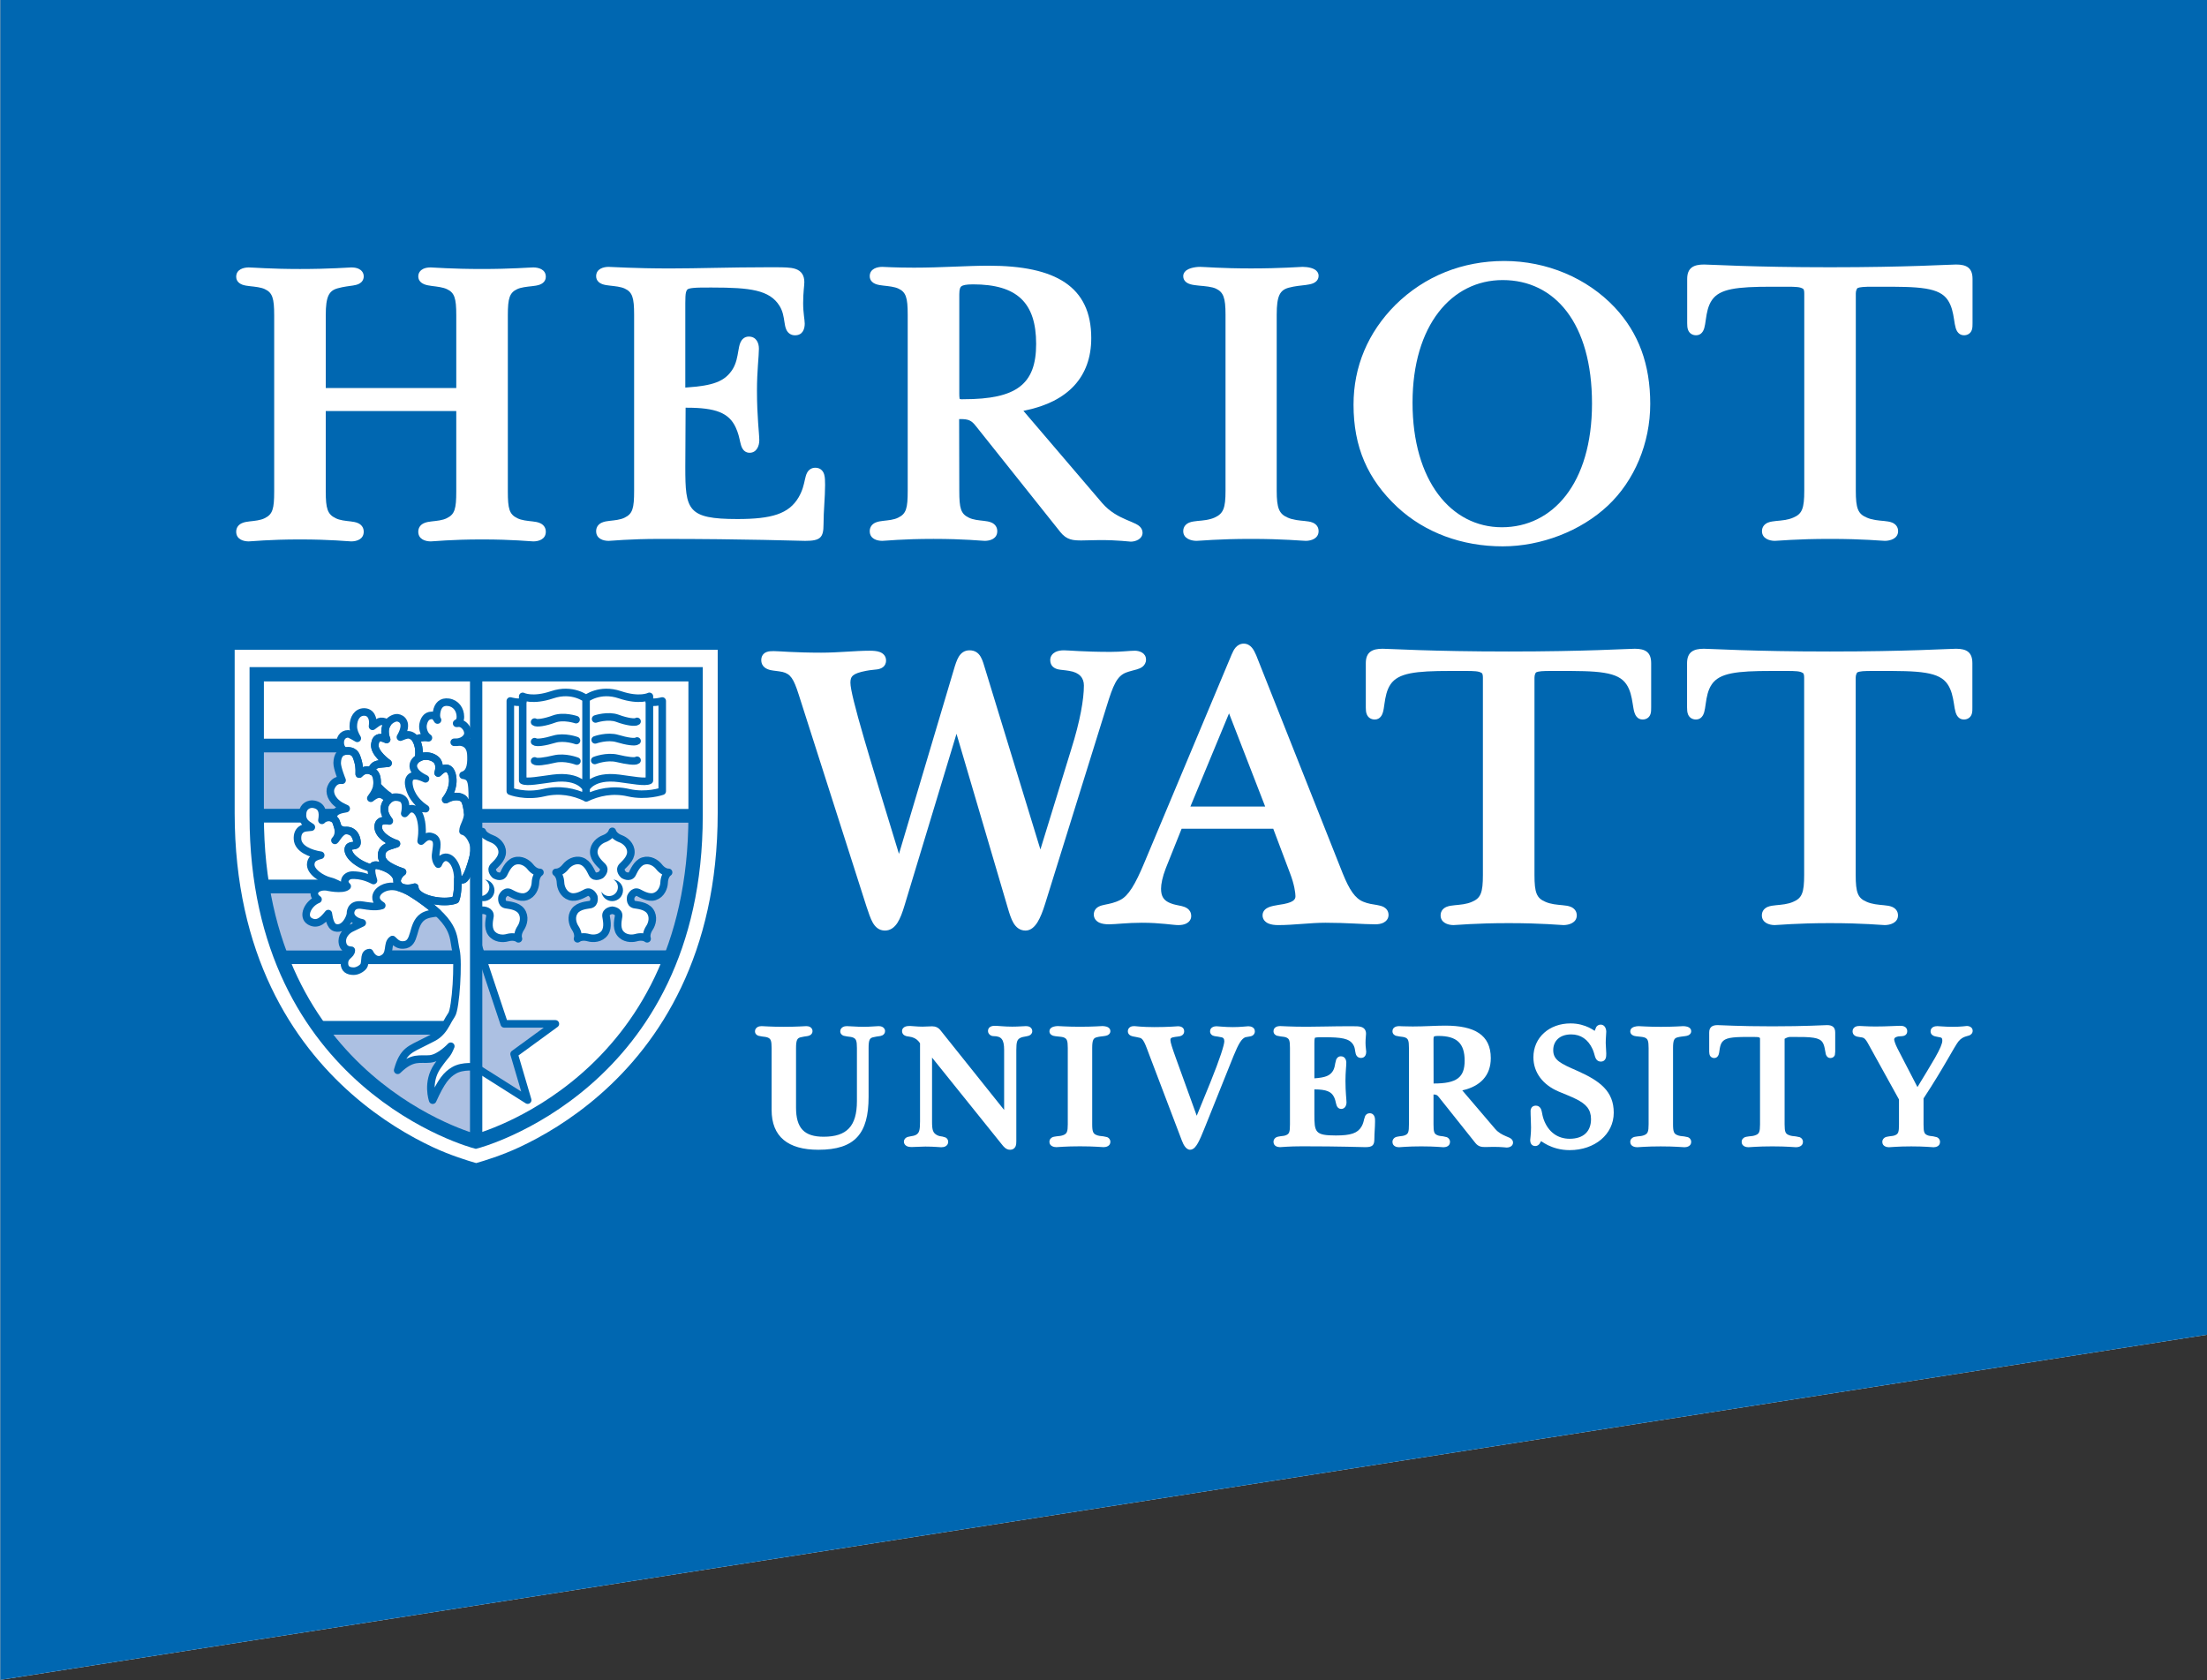 <?xml version="1.0" encoding="UTF-8" standalone="no"?>
<!-- Created with Inkscape (http://www.inkscape.org/) -->

<svg
   xmlns:dc="http://purl.org/dc/elements/1.1/"
   xmlns:cc="http://creativecommons.org/ns#"
   xmlns:rdf="http://www.w3.org/1999/02/22-rdf-syntax-ns#"
   xmlns:svg="http://www.w3.org/2000/svg"
   xmlns="http://www.w3.org/2000/svg"
   version="1.1"
   width="198.397"
   height="151.035"
   id="svg10996"
   xml:space="preserve"><rect width="100%" height="100%" fill="#333333" stroke="none"/><defs
     id="defs11000"><clipPath
       id="clipPath11142"><path
         d="m 221.575,191.542 309.153,0 0,237.906 -309.153,0 0,-237.906 z"
         id="path11144" /></clipPath><clipPath
       id="clipPath11158"><path
         d="m 221.575,191.542 309.153,0 0,237.906 -309.153,0 0,-237.906 z"
         id="path11160" /></clipPath><clipPath
       id="clipPath11390"><path
         d="m 381.496,92.052 125.337,0 0,96.452 -125.337,0 0,-96.452 z"
         id="path11392" /></clipPath><clipPath
       id="clipPath11406"><path
         d="m 381.496,92.052 125.337,0 0,96.452 -125.337,0 0,-96.452 z"
         id="path11408" /></clipPath><clipPath
       id="clipPath11642"><path
         d="m 225.118,90.159 74.72,0 0,57.5 -74.72,0 0,-57.5 z"
         id="path11644" /></clipPath><clipPath
       id="clipPath11658"><path
         d="m 225.118,90.159 74.72,0 0,57.5 -74.72,0 0,-57.5 z"
         id="path11660" /></clipPath><clipPath
       id="clipPath11890"><path
         d="m 0,0 1190.551,0 0,595.276 L 0,595.276 0,0 z"
         id="path11892" /></clipPath><clipPath
       id="clipPath11158-1"><path
         d="m 221.575,191.542 309.153,0 0,237.906 -309.153,0 0,-237.906 z"
         id="path11160-8" /></clipPath></defs><g
     transform="matrix(1.25,0,0,-1.25,-749.732,764.455)"
     id="g11004"><g
       transform="matrix(0.527,0,0,0.527,480.952,387.375)"
       id="g11900"><g
         transform="translate(225.534,425.489)"
         id="g11134"><path
           d="m 0,0 301.231,0 0,-182.205 L 0,-229.32 0,0 z"
           id="path11136"
           style="fill:#ffffff;fill-opacity:1;fill-rule:nonzero;stroke:none" /></g><g
         transform="translate(225.534,425.489)"
         id="g11150"><path
           d="m 0,0 301.231,0 0,-182.205 L 0,-229.32 0,0 z"
           id="path11152"
           style="fill:#0067b1;fill-opacity:1;fill-rule:nonzero;stroke:none" /></g><g
         id="g11154"><g
           clip-path="url(#clipPath11158-1)"
           id="g11156"><g
             transform="translate(290.472,266.873)"
             id="g11162"><path
               d="m 0,0 c 0.998,0.282 3.453,1.029 5.864,2.16 2.994,1.403 6.98,3.678 10.969,7.18 8.047,7.057 15.953,18.975 15.953,38.24 l 0,22.114 -32.786,0 -32.786,0 0,-22.114 c 0,-19.265 7.906,-31.183 15.953,-38.24 C -12.844,5.838 -8.858,3.563 -5.864,2.16 -3.453,1.029 -0.998,0.282 0,0"
               id="path11164"
               style="fill:#ffffff;fill-opacity:1;fill-rule:nonzero;stroke:none" /></g><g
             transform="translate(290.472,266.873)"
             id="g11166"><path
               d="m 0,0 c 0.998,0.282 3.453,1.029 5.864,2.16 2.994,1.403 6.98,3.678 10.969,7.18 8.047,7.057 15.953,18.975 15.953,38.24 l 0,22.114 -32.786,0 -32.786,0 0,-22.114 c 0,-19.265 7.906,-31.183 15.953,-38.24 C -12.844,5.838 -8.858,3.563 -5.864,2.16 -3.453,1.029 -0.998,0.282 0,0 z"
               id="path11168"
               style="fill:none;stroke:#ffffff;stroke-width:0.344;stroke-linecap:butt;stroke-linejoin:miter;stroke-miterlimit:3.864;stroke-opacity:1;stroke-dasharray:none" /></g><g
             transform="translate(356.398,358.433)"
             id="g11170"><path
               d="m 0,0 c 0,-2.393 0.2,-3.135 1.295,-3.663 0.288,-0.144 0.619,-0.239 0.978,-0.3 0.379,-0.067 0.751,-0.1 1.08,-0.139 0.192,-0.023 0.372,-0.046 0.533,-0.079 0.17,-0.034 0.357,-0.085 0.536,-0.167 0.408,-0.19 0.76,-0.564 0.76,-1.157 0,-1.054 -0.99,-1.326 -1.701,-1.326 -0.428,0 -2.727,0.267 -7,0.267 -4.274,0 -6.573,-0.267 -7.001,-0.267 -0.711,0 -1.701,0.272 -1.701,1.326 0,0.593 0.354,0.967 0.762,1.157 0.177,0.082 0.367,0.133 0.536,0.167 0.162,0.033 0.339,0.056 0.531,0.079 0.329,0.039 0.701,0.072 1.083,0.139 0.356,0.061 0.69,0.156 0.975,0.3 1.095,0.528 1.295,1.27 1.295,3.663 l 0,24.046 c 0,2.324 -0.241,3.068 -1.28,3.551 -0.264,0.12 -0.582,0.202 -0.941,0.264 -0.378,0.064 -0.752,0.1 -1.088,0.138 l -0.531,0.075 c -0.195,0.036 -0.367,0.077 -0.511,0.131 -0.32,0.118 -0.831,0.42 -0.831,1.077 0,1.031 1.042,1.275 1.701,1.275 0.267,0 1.711,-0.108 4.33,-0.108 3.792,0 7.213,0.267 10.205,0.267 9.098,0 13.993,-2.819 13.993,-9.876 0,-5.303 -3.176,-8.663 -8.963,-9.866 L 8.75,10.91 19.485,-1.657 c 1.039,-1.211 2.258,-1.837 3.266,-2.273 0.541,-0.236 1.011,-0.413 1.344,-0.587 0.185,-0.095 0.39,-0.218 0.562,-0.39 0.179,-0.182 0.351,-0.454 0.351,-0.811 0,-0.885 -0.98,-1.221 -1.598,-1.221 -0.267,0 -1.657,0.213 -4.22,0.213 -0.856,0 -1.711,-0.051 -2.511,-0.051 -1.116,0 -2.011,0.051 -2.876,1.131 L 2.257,8.84 C 1.665,9.602 1.247,9.786 0.162,9.786 l -0.183,0 L 0,0 z m 0.333,12.49 c 0.054,0.003 0.134,0.005 0.262,0.005 7.224,0 9.892,2.04 9.892,7.544 0,5.641 -2.62,8.13 -8.609,8.13 -0.993,0 -1.411,-0.121 -1.598,-0.267 C 0.156,27.807 0,27.594 0,26.824 L 0,13.252 C 0,13.008 0.005,12.808 0.033,12.646 L 0.051,12.534 0.162,12.503 C 0.223,12.487 0.28,12.487 0.333,12.49"
               id="path11172"
               style="fill:#ffffff;fill-opacity:1;fill-rule:evenodd;stroke:none" /></g><g
             transform="translate(430.765,389.792)"
             id="g11174"><path
               d="m 0,0 c 5.802,0 11.292,-2.324 15.071,-6.326 3.296,-3.522 4.85,-7.829 4.85,-13.17 0,-5.374 -2.159,-10.489 -5.792,-13.898 -3.668,-3.448 -9.088,-5.546 -14.345,-5.546 -5.566,0 -10.612,1.878 -14.344,5.328 -4.107,3.832 -6.008,8.252 -6.008,14.009 0,5.171 1.955,9.848 5.723,13.618 C -10.851,-2.05 -5.692,0 0,0 m 11.974,-19.444 c 0,10.966 -5.084,16.84 -12.19,16.84 -6.954,0 -12.3,-6.154 -12.3,-16.733 0,-10.656 5.256,-16.999 12.19,-16.999 6.908,0 12.3,5.943 12.3,16.892"
               id="path11176"
               style="fill:#ffffff;fill-opacity:1;fill-rule:evenodd;stroke:none" /></g><g
             transform="translate(260.684,386.219)"
             id="g11178"><path
               d="M 0,0 C -0.377,0.064 -0.752,0.1 -1.088,0.138 L -1.619,0.21 c -0.195,0.036 -0.364,0.08 -0.51,0.131 -0.321,0.121 -0.831,0.423 -0.831,1.08 0,1.031 1.041,1.272 1.703,1.272 0.587,0 2.937,-0.213 6.998,-0.213 4.222,0 6.572,0.213 7,0.213 0.344,0 0.711,-0.041 1.021,-0.192 0.347,-0.164 0.68,-0.503 0.68,-1.029 0,-0.477 -0.269,-0.81 -0.605,-0.992 C 13.573,0.333 13.247,0.272 12.988,0.228 12.48,0.146 11.756,0.085 10.905,-0.149 9.691,-0.48 9.26,-1.267 9.26,-3.817 l 0,-9.945 17.811,0 0,9.945 c 0,2.324 -0.244,3.068 -1.283,3.55 -0.267,0.123 -0.587,0.21 -0.952,0.277 -0.377,0.069 -0.756,0.11 -1.092,0.154 -0.336,0.046 -0.726,0.105 -1.039,0.228 -0.318,0.126 -0.819,0.434 -0.819,1.08 0,0.526 0.336,0.865 0.68,1.029 0.311,0.151 0.68,0.192 1.021,0.192 0.429,0 2.778,-0.213 7.001,-0.213 4.06,0 6.413,0.213 7,0.213 0.662,0 1.701,-0.241 1.701,-1.272 0,-0.657 -0.508,-0.959 -0.831,-1.08 C 38.314,0.29 38.145,0.246 37.947,0.21 L 37.416,0.138 C 37.083,0.1 36.708,0.064 36.331,0 c -0.362,-0.062 -0.68,-0.144 -0.944,-0.267 -1.036,-0.482 -1.28,-1.226 -1.28,-3.55 l 0,-24.044 c 0,-2.393 0.203,-3.135 1.296,-3.666 0.287,-0.143 0.618,-0.236 0.977,-0.297 0.38,-0.069 0.754,-0.1 1.08,-0.139 0.192,-0.023 0.372,-0.048 0.533,-0.079 0.17,-0.036 0.36,-0.085 0.537,-0.17 0.407,-0.187 0.759,-0.561 0.759,-1.154 0,-1.054 -0.988,-1.326 -1.701,-1.326 -0.428,0 -2.727,0.267 -7,0.267 -4.274,0 -6.572,-0.267 -7.001,-0.267 -0.71,0 -1.701,0.272 -1.701,1.326 0,0.593 0.352,0.967 0.762,1.154 0.177,0.085 0.367,0.134 0.536,0.17 0.159,0.031 0.339,0.056 0.531,0.079 0.329,0.039 0.701,0.07 1.083,0.139 0.357,0.061 0.69,0.154 0.975,0.297 1.095,0.531 1.298,1.273 1.298,3.666 l 0,10.961 -17.811,0 0,-10.961 c 0,-2.368 0.244,-3.132 1.35,-3.666 0.29,-0.143 0.618,-0.236 0.969,-0.297 0.377,-0.069 0.742,-0.1 1.062,-0.139 0.19,-0.023 0.367,-0.048 0.524,-0.082 0.169,-0.033 0.356,-0.085 0.531,-0.169 0.41,-0.192 0.746,-0.57 0.746,-1.152 0,-1.054 -0.987,-1.326 -1.701,-1.326 -0.428,0 -2.724,0.267 -7,0.267 -4.274,0 -6.572,-0.267 -6.998,-0.267 -0.713,0 -1.703,0.272 -1.703,1.326 0,0.593 0.354,0.967 0.762,1.154 0.177,0.085 0.366,0.134 0.536,0.17 0.161,0.031 0.338,0.056 0.531,0.079 0.328,0.039 0.703,0.07 1.08,0.139 0.359,0.061 0.692,0.154 0.977,0.297 1.095,0.531 1.298,1.273 1.298,3.666 l 0,24.044 c 0,2.324 -0.244,3.068 -1.28,3.55 C 0.68,-0.144 0.362,-0.062 0,0"
               id="path11180"
               style="fill:#ffffff;fill-opacity:1;fill-rule:nonzero;stroke:none" /></g><g
             transform="translate(334.462,357.526)"
             id="g11182"><path
               d="m 0,0 c 0.274,0.467 0.454,0.906 0.582,1.306 0.134,0.418 0.211,0.79 0.28,1.103 L 0.985,2.904 C 1.029,3.058 1.088,3.227 1.177,3.389 1.393,3.776 1.765,4.053 2.293,4.053 2.917,4.053 3.33,3.689 3.494,3.15 3.56,2.937 3.589,2.704 3.602,2.48 3.617,2.265 3.622,2.009 3.622,1.708 3.622,0 3.409,-1.819 3.409,-3.689 c 0,-1.806 -0.449,-2.237 -2.503,-2.237 -1.016,0 -7.588,0.267 -19.825,0.267 -4.276,0 -6.574,-0.267 -7,-0.267 -0.713,0 -1.701,0.275 -1.701,1.329 0,0.59 0.352,0.967 0.76,1.154 0.179,0.083 0.366,0.134 0.536,0.17 0.161,0.031 0.341,0.056 0.533,0.079 0.329,0.039 0.701,0.069 1.08,0.139 0.359,0.061 0.69,0.154 0.978,0.297 1.092,0.529 1.295,1.273 1.295,3.666 l 0,24.044 c 0,2.324 -0.244,3.068 -1.28,3.55 -0.264,0.123 -0.582,0.205 -0.944,0.267 -0.377,0.064 -0.752,0.097 -1.085,0.138 l -0.534,0.072 c -0.195,0.036 -0.364,0.08 -0.508,0.131 -0.32,0.121 -0.831,0.423 -0.831,1.08 0,1.031 1.039,1.275 1.701,1.275 0.534,0 3.366,-0.216 8.388,-0.216 3.848,0 8.176,0.162 13.198,0.162 l 1.178,0 c 0.603,0 1.113,-0.005 1.534,-0.031 0.431,-0.023 0.833,-0.074 1.18,-0.187 0.862,-0.282 1.231,-0.926 1.231,-1.806 0,-0.48 -0.162,-1.388 -0.162,-2.883 0,-1.337 0.216,-2.245 0.216,-2.781 0,-0.705 -0.254,-1.596 -1.329,-1.596 -0.582,0 -0.967,0.326 -1.172,0.747 -0.085,0.18 -0.136,0.369 -0.175,0.536 l -0.092,0.531 c -0.051,0.329 -0.103,0.705 -0.208,1.106 -0.1,0.374 -0.246,0.754 -0.474,1.113 -1.35,2.157 -4.01,2.486 -9.153,2.486 l -0.428,0 c -0.893,0 -1.583,0 -2.114,-0.049 -0.521,-0.046 -0.749,-0.128 -0.857,-0.203 -0.064,-0.074 -0.092,-0.118 -0.121,-0.174 -0.03,-0.059 -0.064,-0.141 -0.084,-0.228 -0.069,-0.316 -0.09,-0.775 -0.09,-1.488 l 0,-11.508 0.19,0.013 c 3.571,0.244 5.218,0.795 6.292,2.527 0.236,0.395 0.39,0.808 0.506,1.231 0.12,0.444 0.187,0.87 0.251,1.239 l 0.108,0.577 c 0.038,0.175 0.09,0.367 0.169,0.549 0.159,0.375 0.506,0.821 1.147,0.821 1.054,0 1.382,-0.911 1.382,-1.649 0,-1.067 -0.266,-2.991 -0.266,-5.718 0,-3.633 0.318,-5.877 0.318,-6.785 0,-0.759 -0.359,-1.704 -1.326,-1.704 -0.511,0 -0.832,0.311 -1.001,0.624 C -7.757,6.859 -7.809,7 -7.85,7.134 l -0.11,0.42 c -0.059,0.265 -0.126,0.58 -0.223,0.934 -0.095,0.331 -0.218,0.695 -0.4,1.083 -0.921,1.972 -2.73,2.673 -6.649,2.673 l -0.18,0 -0.041,-8.129 c 0,-5.826 0.282,-7.063 7.113,-7.063 4.69,0 7.014,0.708 8.34,2.948"
               id="path11184"
               style="fill:#ffffff;fill-opacity:1;fill-rule:nonzero;stroke:none" /></g><g
             transform="translate(402.353,354.449)"
             id="g11186"><path
               d="M 0,0 C 0.421,-0.069 0.821,-0.1 1.172,-0.136 L 1.739,-0.21 c 0.175,-0.029 0.359,-0.075 0.541,-0.152 0.421,-0.177 0.796,-0.546 0.796,-1.157 0,-0.99 -0.973,-1.328 -1.752,-1.328 -0.483,0 -2.997,0.266 -7.481,0.266 -4.489,0 -6.949,-0.266 -7.431,-0.266 -0.726,0 -1.808,0.302 -1.808,1.328 0,0.619 0.395,0.985 0.81,1.16 0.182,0.077 0.377,0.12 0.557,0.151 l 0.567,0.075 c 0.356,0.033 0.762,0.064 1.187,0.133 0.406,0.067 0.801,0.167 1.163,0.331 1.213,0.546 1.487,1.326 1.487,3.653 l 0,24.046 c 0,2.296 -0.284,3.063 -1.331,3.55 -0.257,0.116 -0.598,0.2 -1.013,0.264 -0.431,0.065 -0.872,0.101 -1.273,0.136 -0.4,0.041 -0.846,0.088 -1.198,0.193 -0.269,0.082 -0.956,0.346 -0.956,1.093 0,0.456 0.315,0.723 0.477,0.831 0.179,0.123 0.395,0.208 0.585,0.267 0.382,0.115 0.841,0.177 1.228,0.177 0.585,0 2.886,-0.213 6.949,-0.213 4.218,0 6.624,0.213 7.05,0.213 0.349,0 0.774,-0.046 1.141,-0.147 0.175,-0.048 0.39,-0.125 0.572,-0.248 0.17,-0.116 0.47,-0.38 0.47,-0.826 0,-0.613 -0.47,-0.911 -0.767,-1.032 C 2.019,32.173 1.655,32.114 1.334,32.07 0.695,31.988 -0.151,31.929 -0.998,31.698 -2.209,31.367 -2.64,30.58 -2.64,28.03 l 0,-24.046 c 0,-2.378 0.331,-3.153 1.483,-3.651 C -0.798,0.167 -0.4,0.067 0,0"
               id="path11188"
               style="fill:#ffffff;fill-opacity:1;fill-rule:nonzero;stroke:none" /></g><g
             transform="translate(481.388,354.449)"
             id="g11190"><path
               d="m 0,0 c 0.426,-0.069 0.831,-0.1 1.193,-0.133 l 0.572,-0.075 c 0.179,-0.031 0.369,-0.077 0.549,-0.151 0.415,-0.175 0.808,-0.541 0.808,-1.16 0,-1.026 -1.083,-1.328 -1.809,-1.328 -0.425,0 -2.885,0.266 -7.48,0.266 -4.594,0 -7.105,-0.266 -7.536,-0.266 -0.78,0 -1.753,0.338 -1.753,1.328 0,0.619 0.396,0.985 0.811,1.16 0.18,0.077 0.375,0.12 0.557,0.151 l 0.567,0.075 c 0.354,0.033 0.759,0.064 1.185,0.133 0.408,0.067 0.813,0.169 1.172,0.333 1.188,0.501 1.48,1.255 1.48,3.651 l 0,26.932 c 0,0.313 -0.046,0.472 -0.087,0.554 l -0.064,0.072 c -0.246,0.151 -0.467,0.21 -0.826,0.246 -0.372,0.036 -0.813,0.044 -1.329,0.044 l -2.139,0 c -4.795,0 -7.085,-0.277 -8.152,-1.816 -0.537,-0.78 -0.706,-1.74 -0.832,-2.632 -0.069,-0.488 -0.13,-0.911 -0.22,-1.211 -0.09,-0.295 -0.354,-0.967 -1.106,-0.967 -0.467,0 -0.877,0.215 -1.082,0.679 -0.077,0.175 -0.106,0.355 -0.121,0.503 -0.015,0.134 -0.02,0.29 -0.02,0.467 l 0,6.039 c 0,1.526 0.887,1.967 2.29,1.967 0.906,0 6.629,-0.374 17.205,-0.374 10.582,0 16.297,0.374 17.205,0.374 1.447,0 2.24,-0.474 2.24,-1.967 l 0,-6.039 -0.011,-0.441 c -0.01,-0.133 -0.025,-0.305 -0.084,-0.477 -0.177,-0.495 -0.593,-0.731 -1.073,-0.731 -0.746,0 -1.023,0.659 -1.118,0.954 -0.049,0.164 -0.095,0.359 -0.136,0.58 l -0.1,0.633 c -0.139,0.896 -0.326,1.863 -0.862,2.645 -0.559,0.826 -1.472,1.303 -3.014,1.557 -1.608,0.262 -3.694,0.257 -6.313,0.257 l -0.908,0 c -0.536,0 -0.988,-0.005 -1.357,-0.039 -0.362,-0.031 -0.577,-0.084 -0.703,-0.141 L -2.486,31.568 C -2.501,31.539 -2.54,31.47 -2.576,31.362 -2.617,31.252 -2.65,31.101 -2.65,30.916 l 0,-26.932 c 0,-2.396 0.295,-3.15 1.483,-3.651 C -0.806,0.169 -0.405,0.067 0,0"
               id="path11192"
               style="fill:#ffffff;fill-opacity:1;fill-rule:nonzero;stroke:none" /></g><g
             transform="translate(356.318,335.779)"
             id="g11194"><path
               d="m 0,0 c 0.313,0.521 0.782,0.885 1.475,0.885 0.705,0 1.198,-0.316 1.529,-0.893 0.141,-0.243 0.251,-0.526 0.351,-0.826 l 0.324,-1.051 7.469,-24.408 4.207,13.675 c 1.219,3.865 1.729,6.833 1.729,8.703 0,1.016 -0.585,1.773 -1.998,1.994 -0.626,0.11 -1.136,0.125 -1.485,0.202 -0.518,0.111 -1.111,0.436 -1.111,1.278 0,0.531 0.331,0.898 0.7,1.09 0.342,0.177 0.757,0.236 1.162,0.236 0.642,0 2.725,-0.213 6.36,-0.213 1.495,0 2.616,0.159 3.311,0.159 0.634,0 1.539,-0.292 1.539,-1.218 0,-0.424 -0.205,-0.747 -0.469,-0.96 -0.236,-0.184 -0.516,-0.29 -0.747,-0.361 -0.41,-0.131 -0.954,-0.231 -1.5,-0.439 -1.26,-0.488 -1.77,-1.721 -2.658,-4.605 L 11.8,-33.684 c -0.326,-1.059 -0.67,-1.919 -1.047,-2.529 -0.354,-0.567 -0.879,-1.144 -1.636,-1.144 -0.775,0 -1.288,0.449 -1.632,1.018 -0.318,0.531 -0.554,1.265 -0.79,2.078 L -0.3,-10.51 -7.38,-33.889 c -0.298,-0.998 -0.6,-1.816 -0.975,-2.401 -0.39,-0.603 -0.936,-1.067 -1.711,-1.067 -0.831,0 -1.339,0.51 -1.675,1.105 -0.149,0.264 -0.29,0.593 -0.433,0.98 -0.129,0.346 -0.265,0.752 -0.414,1.203 l -9.245,28.913 c -0.697,2.198 -1.133,2.822 -2.203,3.088 -0.603,0.129 -1.183,0.154 -1.608,0.247 -0.496,0.107 -1.299,0.408 -1.299,1.38 0,0.467 0.221,0.885 0.696,1.082 0.177,0.075 0.359,0.105 0.513,0.118 0.138,0.016 0.305,0.018 0.492,0.018 0.695,0 2.832,-0.213 6.465,-0.213 2.406,0 4.65,0.267 6.626,0.267 0.518,0 1.008,-0.036 1.39,-0.182 0.446,-0.167 0.846,-0.539 0.846,-1.144 0,-0.913 -0.751,-1.147 -1.187,-1.219 -0.362,-0.059 -0.89,-0.071 -1.547,-0.202 -1.855,-0.362 -2.129,-0.76 -2.129,-1.624 0,-0.854 0.621,-3.355 1.895,-7.724 1.091,-3.745 2.627,-8.758 4.556,-15.06 l 0.175,-0.572 7.475,25.116 C -0.472,-1.083 -0.272,-0.452 0,0"
               id="path11196"
               style="fill:#ffffff;fill-opacity:1;fill-rule:nonzero;stroke:none" /></g><g
             transform="translate(481.373,302.017)"
             id="g11198"><path
               d="m 0,0 c 0.426,-0.069 0.831,-0.1 1.193,-0.136 l 0.572,-0.072 c 0.174,-0.031 0.369,-0.074 0.549,-0.151 0.415,-0.175 0.808,-0.541 0.808,-1.16 0,-1.026 -1.083,-1.328 -1.809,-1.328 -0.425,0 -2.886,0.266 -7.48,0.266 -4.594,0 -7.105,-0.266 -7.536,-0.266 -0.78,0 -1.753,0.338 -1.753,1.328 0,0.619 0.39,0.988 0.806,1.16 0.185,0.077 0.38,0.12 0.562,0.151 l 0.567,0.072 c 0.354,0.036 0.759,0.067 1.185,0.136 0.408,0.067 0.808,0.169 1.167,0.333 1.188,0.498 1.485,1.252 1.485,3.651 l 0,26.932 c 0,0.313 -0.046,0.472 -0.092,0.557 l -0.064,0.069 c -0.241,0.151 -0.467,0.21 -0.821,0.246 -0.372,0.036 -0.813,0.044 -1.329,0.044 l -2.139,0 c -4.795,0 -7.085,-0.277 -8.152,-1.816 -0.537,-0.78 -0.706,-1.737 -0.832,-2.632 -0.069,-0.488 -0.13,-0.911 -0.22,-1.214 -0.09,-0.292 -0.354,-0.964 -1.106,-0.964 -0.467,0 -0.882,0.215 -1.082,0.677 -0.077,0.177 -0.106,0.357 -0.121,0.505 -0.015,0.134 -0.021,0.29 -0.021,0.467 l 0,6.039 c 0,1.526 0.883,1.967 2.291,1.967 0.906,0 6.624,-0.374 17.205,-0.374 10.582,0 16.297,0.374 17.205,0.374 1.447,0 2.234,-0.474 2.234,-1.967 l 0,-6.039 -0.005,-0.441 c -0.01,-0.133 -0.031,-0.305 -0.084,-0.477 -0.177,-0.495 -0.598,-0.731 -1.078,-0.731 -0.741,0 -1.018,0.659 -1.113,0.954 -0.049,0.164 -0.095,0.359 -0.136,0.58 l -0.1,0.633 c -0.144,0.898 -0.331,1.863 -0.867,2.645 -0.554,0.826 -1.467,1.303 -3.009,1.557 -1.609,0.262 -3.694,0.257 -6.313,0.257 l -0.908,0 c -0.536,0 -0.988,-0.005 -1.362,-0.036 -0.357,-0.034 -0.572,-0.087 -0.698,-0.144 L -2.486,31.568 C -2.501,31.539 -2.54,31.47 -2.576,31.362 -2.617,31.249 -2.65,31.101 -2.65,30.916 l 0,-26.932 c 0,-2.399 0.295,-3.153 1.483,-3.651 C -0.806,0.169 -0.405,0.067 0,0"
               id="path11200"
               style="fill:#ffffff;fill-opacity:1;fill-rule:nonzero;stroke:none" /></g><g
             transform="translate(437.534,302.017)"
             id="g11202"><path
               d="m 0,0 c 0.431,-0.069 0.836,-0.1 1.193,-0.136 l 0.574,-0.072 c 0.177,-0.031 0.367,-0.074 0.547,-0.151 0.415,-0.175 0.813,-0.541 0.813,-1.16 0,-1.026 -1.088,-1.328 -1.809,-1.328 -0.43,0 -2.885,0.266 -7.48,0.266 -4.599,0 -7.11,-0.266 -7.536,-0.266 -0.783,0 -1.758,0.338 -1.758,1.328 0,0.619 0.396,0.988 0.811,1.16 0.185,0.077 0.375,0.12 0.557,0.151 l 0.567,0.072 c 0.354,0.036 0.759,0.067 1.19,0.136 0.408,0.067 0.808,0.169 1.167,0.333 1.188,0.498 1.48,1.252 1.48,3.651 l 0,26.932 c 0,0.313 -0.046,0.472 -0.087,0.557 l -0.064,0.069 c -0.241,0.151 -0.467,0.21 -0.826,0.246 -0.372,0.036 -0.808,0.044 -1.329,0.044 l -2.139,0 c -4.795,0 -7.085,-0.277 -8.152,-1.816 -0.532,-0.78 -0.701,-1.737 -0.832,-2.632 -0.069,-0.488 -0.125,-0.911 -0.22,-1.214 -0.085,-0.292 -0.349,-0.964 -1.106,-0.964 -0.462,0 -0.877,0.215 -1.077,0.677 -0.082,0.177 -0.111,0.357 -0.126,0.505 -0.015,0.134 -0.021,0.29 -0.021,0.467 l 0,6.039 c 0,1.526 0.888,1.967 2.291,1.967 0.911,0 6.629,-0.374 17.21,-0.374 10.577,0 16.292,0.374 17.205,0.374 1.447,0 2.235,-0.474 2.235,-1.967 l 0,-6.039 -0.011,-0.441 c -0.005,-0.133 -0.025,-0.305 -0.084,-0.477 -0.172,-0.495 -0.593,-0.731 -1.073,-0.731 -0.746,0 -1.023,0.659 -1.113,0.954 -0.054,0.164 -0.1,0.359 -0.136,0.58 l -0.105,0.633 c -0.139,0.898 -0.326,1.863 -0.862,2.645 -0.559,0.826 -1.472,1.303 -3.014,1.557 -1.603,0.262 -3.689,0.257 -6.313,0.257 l -0.908,0 c -0.536,0 -0.988,-0.005 -1.357,-0.036 -0.362,-0.034 -0.572,-0.087 -0.698,-0.144 l -0.09,-0.084 c -0.01,-0.029 -0.048,-0.098 -0.09,-0.206 -0.035,-0.113 -0.069,-0.261 -0.069,-0.446 l 0,-26.932 c 0,-2.399 0.29,-3.153 1.478,-3.651 C -0.806,0.169 -0.405,0.067 0,0"
               id="path11204"
               style="fill:#ffffff;fill-opacity:1;fill-rule:nonzero;stroke:none" /></g><g
             transform="translate(383.93,304.132)"
             id="g11206"><path
               d="m 0,0 c 0,-1.06 0.375,-1.624 1.298,-1.983 0.251,-0.103 0.51,-0.172 0.746,-0.223 L 2.817,-2.368 C 3.258,-2.476 4.115,-2.745 4.115,-3.74 4.115,-4.225 3.802,-4.561 3.468,-4.738 3.153,-4.9 2.765,-4.964 2.36,-4.964 c -0.746,0 -2.406,0.321 -4.971,0.321 -2.03,0 -3.579,-0.213 -4.487,-0.213 -0.49,0 -0.952,0.056 -1.316,0.221 -0.408,0.187 -0.762,0.554 -0.762,1.108 0,0.502 0.267,0.859 0.631,1.064 0.152,0.085 0.313,0.141 0.457,0.182 l 0.449,0.106 c 0.277,0.059 0.603,0.118 0.969,0.218 0.347,0.095 0.721,0.228 1.106,0.426 1.103,0.551 2.034,2.083 3.283,5.076 L 9.64,31.973 c 0.141,0.336 0.31,0.682 0.546,0.952 0.26,0.294 0.626,0.518 1.096,0.518 0.477,0 0.844,-0.229 1.108,-0.539 0.241,-0.28 0.426,-0.659 0.592,-1.041 L 24.79,2.091 c 0.916,-2.255 1.683,-3.41 2.807,-3.866 0.315,-0.134 0.641,-0.223 0.967,-0.293 0.341,-0.069 0.661,-0.115 0.936,-0.161 0.269,-0.052 0.621,-0.121 0.911,-0.282 0.361,-0.206 0.633,-0.562 0.633,-1.07 0,-0.508 -0.32,-0.86 -0.672,-1.044 -0.331,-0.17 -0.731,-0.231 -1.139,-0.231 -1.603,0 -3.896,0.213 -6.782,0.213 -2.14,0 -4.274,-0.321 -6.47,-0.321 -0.49,0 -0.957,0.059 -1.321,0.216 -0.39,0.166 -0.808,0.523 -0.808,1.116 0,0.654 0.518,0.972 0.857,1.11 0.351,0.144 0.828,0.234 1.329,0.316 2.093,0.274 2.303,0.751 2.303,1.19 0,0.375 -0.133,1.568 -0.751,3.155 l -2.278,6.044 -12.506,0 -2.165,-5.41 C 0.185,1.598 0,0.626 0,0 m 9.278,23.928 -5.274,-12.716 10.205,0 -4.931,12.716 z"
               id="path11208"
               style="fill:#ffffff;fill-opacity:1;fill-rule:evenodd;stroke:none" /></g><g
             transform="translate(488.463,270.515)"
             id="g11210"><path
               d="m 0,0 c -0.385,0.185 -0.482,0.41 -0.482,1.454 l 0,3.546 c 1.403,2.134 2.447,3.889 3.211,5.207 l 0.962,1.655 c 0.262,0.441 0.447,0.731 0.572,0.895 0.367,0.456 0.731,0.61 1.024,0.7 0.195,0.059 0.359,0.095 0.474,0.141 0.167,0.069 0.462,0.244 0.462,0.634 0,0.508 -0.521,0.657 -0.777,0.657 -0.116,0 -0.762,-0.116 -1.95,-0.116 -1.062,0 -1.782,0.092 -2.083,0.092 -0.195,0 -0.4,-0.028 -0.577,-0.12 -0.21,-0.113 -0.359,-0.318 -0.359,-0.582 0,-0.485 0.416,-0.639 0.6,-0.688 C 1.242,13.432 1.488,13.401 1.798,13.329 1.978,13.293 2.08,13.242 2.08,12.885 2.08,12.477 1.773,11.751 1.077,10.528 0.485,9.486 -0.331,8.175 -1.313,6.549 l -2.72,5.256 c -0.361,0.7 -0.456,1.152 -0.456,1.242 0,0.128 0.059,0.32 0.59,0.418 l 0.518,0.036 c 0.233,0.018 0.675,0.141 0.675,0.682 0,0.28 -0.139,0.523 -0.421,0.641 -0.19,0.08 -0.421,0.088 -0.605,0.088 -0.606,0 -1.693,-0.095 -3.292,-0.095 -1.182,0 -1.903,0.072 -2.16,0.072 -0.184,0 -0.4,-0.016 -0.592,-0.106 -0.239,-0.118 -0.39,-0.346 -0.39,-0.62 0,-0.457 0.336,-0.647 0.587,-0.721 0.165,-0.044 0.401,-0.067 0.69,-0.118 0.211,-0.034 0.352,-0.126 0.506,-0.321 0.087,-0.105 0.172,-0.233 0.272,-0.405 l 0.326,-0.59 3.953,-7.149 0,-3.405 C -3.832,0.408 -3.927,0.185 -4.315,0 -4.42,-0.054 -4.548,-0.09 -4.699,-0.115 l -0.467,-0.059 c -0.331,-0.054 -0.421,-0.077 -0.516,-0.118 -0.215,-0.098 -0.426,-0.303 -0.426,-0.639 0,-0.624 0.636,-0.729 0.913,-0.729 0.185,0 1.183,0.116 3.035,0.116 1.86,0 2.855,-0.116 3.042,-0.116 0.316,0 0.885,0.126 0.885,0.729 0,0.328 -0.2,0.536 -0.415,0.636 L 0.841,-0.174 0.38,-0.115 C 0.236,-0.09 0.105,-0.054 0,0"
               id="path11212"
               style="fill:#ffffff;fill-opacity:1;fill-rule:nonzero;stroke:none" /></g><g
             transform="translate(469.574,270.526)"
             id="g11214"><path
               d="m 0,0 c -0.421,0.174 -0.552,0.408 -0.552,1.444 l 0,11.685 c 0.431,0.246 0.621,0.249 0.847,0.249 l 0.398,0 c 1.126,0 2.024,0.002 2.714,-0.111 0.651,-0.105 0.997,-0.3 1.208,-0.61 0.21,-0.311 0.284,-0.698 0.351,-1.085 l 0.105,-0.549 c 0.039,-0.131 0.19,-0.521 0.626,-0.521 0.264,0 0.511,0.133 0.611,0.418 l 0.046,0.449 0,2.619 c 0,0.759 -0.436,1.006 -1.118,1.006 -0.395,0 -2.876,-0.165 -7.465,-0.165 -4.589,0 -7.075,0.165 -7.465,0.165 -0.657,0 -1.149,-0.223 -1.149,-1.006 l 0,-2.619 c 0.02,-0.29 0.036,-0.385 0.077,-0.482 0.115,-0.262 0.354,-0.385 0.605,-0.385 0.441,0 0.588,0.398 0.626,0.526 0.041,0.138 0.072,0.328 0.1,0.549 0.057,0.39 0.126,0.772 0.336,1.077 0.411,0.59 1.303,0.724 3.412,0.724 l 0.929,0 c 0.218,0 0.405,-0.003 0.559,-0.018 0.272,-0.062 0.292,-0.105 0.292,-0.231 l 0,-11.685 C -3.907,0.408 -4.038,0.174 -4.458,0 -4.599,-0.064 -4.764,-0.108 -4.93,-0.136 -5.11,-0.164 -5.287,-0.177 -5.441,-0.192 -5.777,-0.241 -5.872,-0.262 -5.967,-0.3 c -0.22,-0.09 -0.446,-0.295 -0.446,-0.641 0,-0.573 0.562,-0.729 0.911,-0.729 0.187,0 1.28,0.118 3.273,0.118 1.993,0 3.06,-0.118 3.245,-0.118 0.313,0 0.934,0.133 0.934,0.729 0,0.346 -0.226,0.551 -0.442,0.641 L 0.977,-0.192 C 0.826,-0.177 0.652,-0.164 0.472,-0.136 0.3,-0.108 0.141,-0.064 0,0"
               id="path11216"
               style="fill:#ffffff;fill-opacity:1;fill-rule:nonzero;stroke:none" /></g><g
             transform="translate(454.348,270.523)"
             id="g11218"><path
               d="m 0,0 c -0.405,0.174 -0.552,0.421 -0.552,1.444 l 0,10.436 c 0,1.1 0.185,1.331 0.603,1.444 0.359,0.097 0.721,0.123 0.985,0.161 0.141,0.018 0.316,0.041 0.467,0.103 0.146,0.059 0.426,0.226 0.426,0.585 0,0.269 -0.18,0.423 -0.272,0.485 -0.1,0.066 -0.21,0.105 -0.29,0.128 -0.174,0.049 -0.374,0.069 -0.536,0.069 -0.185,0 -1.231,-0.092 -3.06,-0.092 -1.765,0 -2.76,0.092 -3.017,0.092 -0.179,0 -0.395,-0.031 -0.577,-0.084 -0.09,-0.026 -0.195,-0.07 -0.295,-0.136 -0.08,-0.054 -0.269,-0.211 -0.269,-0.483 0,-0.441 0.405,-0.585 0.52,-0.621 0.17,-0.048 0.375,-0.071 0.552,-0.087 l 0.541,-0.059 c 0.174,-0.028 0.31,-0.061 0.4,-0.102 0.362,-0.17 0.49,-0.406 0.49,-1.403 l 0,-10.436 c 0,-1.003 -0.126,-1.249 -0.559,-1.447 -0.141,-0.064 -0.298,-0.105 -0.462,-0.133 -0.184,-0.026 -0.356,-0.038 -0.51,-0.056 -0.336,-0.047 -0.436,-0.07 -0.526,-0.108 -0.221,-0.09 -0.446,-0.293 -0.446,-0.641 0,-0.596 0.62,-0.726 0.936,-0.726 0.205,0 1.272,0.115 3.222,0.115 1.949,0 3.034,-0.115 3.245,-0.115 0.351,0 0.913,0.153 0.913,0.726 0,0.341 -0.215,0.546 -0.436,0.641 L 0.967,-0.192 C 0.816,-0.174 0.646,-0.164 0.467,-0.136 0.3,-0.108 0.141,-0.064 0,0"
               id="path11220"
               style="fill:#ffffff;fill-opacity:1;fill-rule:nonzero;stroke:none" /></g><g
             transform="translate(435.791,269.684)"
             id="g11222"><path
               d="m 0,0 c 0.385,-0.241 0.595,-0.387 0.931,-0.549 0.703,-0.336 1.68,-0.675 2.968,-0.675 3.407,0 6.016,2.135 6.016,5.113 0,2.924 -1.883,4.338 -4.99,5.715 -0.531,0.236 -1.018,0.446 -1.449,0.657 -0.421,0.208 -0.76,0.403 -1.037,0.613 -0.515,0.4 -0.782,0.841 -0.782,1.547 0,1.213 0.849,2.147 2.452,2.147 1.301,0 2.304,-0.68 2.909,-1.996 0.188,-0.418 0.257,-0.759 0.331,-0.995 0.077,-0.247 0.252,-0.721 0.819,-0.721 0.31,0 0.559,0.172 0.659,0.474 0.036,0.111 0.051,0.221 0.056,0.319 l 0.011,0.33 c 0,0.465 -0.072,0.95 -0.072,1.414 0,0.718 0.072,1.229 0.072,1.529 0,0.41 -0.19,0.982 -0.773,0.982 -0.32,0 -0.51,-0.2 -0.605,-0.349 l -0.2,-0.5 c -0.287,0.18 -0.518,0.326 -0.798,0.459 -0.59,0.275 -1.408,0.554 -2.501,0.554 -2.881,0 -5.064,-1.906 -5.064,-4.622 C -1.047,9.36 0.246,7.683 2.396,6.77 3.301,6.39 4.109,6.082 4.794,5.736 5.456,5.402 5.956,5.061 6.313,4.617 6.634,4.199 6.813,3.681 6.813,3.006 6.813,1.329 5.782,0.326 3.899,0.326 2.286,0.326 0.988,1.229 0.357,2.958 0.2,3.386 0.156,3.763 0.095,4.027 c -0.036,0.144 -0.08,0.336 -0.19,0.495 -0.141,0.2 -0.351,0.324 -0.616,0.324 -0.2,0 -0.492,-0.059 -0.641,-0.37 -0.056,-0.11 -0.072,-0.22 -0.082,-0.3 -0.005,-0.777 0.062,-1.47 0.062,-2.306 0,-0.952 -0.116,-1.529 -0.116,-1.739 0,-0.339 0.151,-0.798 0.706,-0.798 0.282,0 0.461,0.174 0.556,0.29 L 0,0 z"
               id="path11224"
               style="fill:#ffffff;fill-opacity:1;fill-rule:nonzero;stroke:none" /></g><g
             transform="translate(421.111,276.054)"
             id="g11226"><path
               d="m 0,0 0,-4.081 c 0,-1.047 0.095,-1.27 0.482,-1.455 0.105,-0.054 0.234,-0.09 0.38,-0.118 l 0.462,-0.059 0.51,-0.118 c 0.216,-0.102 0.416,-0.31 0.416,-0.638 0,-0.601 -0.572,-0.729 -0.888,-0.729 -0.185,0 -1.182,0.118 -3.035,0.118 -1.859,0 -2.857,-0.118 -3.042,-0.118 -0.315,0 -0.887,0.128 -0.887,0.729 0,0.328 0.202,0.536 0.418,0.638 0.095,0.041 0.184,0.067 0.51,0.118 l 0.459,0.059 c 0.146,0.028 0.277,0.064 0.383,0.118 0.384,0.185 0.479,0.408 0.479,1.455 l 0,10.432 c 0,1.014 -0.115,1.239 -0.469,1.404 -0.095,0.046 -0.221,0.079 -0.372,0.102 l -0.459,0.059 -0.493,0.098 c -0.154,0.059 -0.456,0.228 -0.456,0.608 0,0.6 0.607,0.705 0.887,0.705 0.116,0 0.741,-0.046 1.88,-0.046 1.647,0 3.13,0.115 4.428,0.115 3.973,0 6.223,-1.239 6.223,-4.435 0,-2.352 -1.403,-3.848 -3.889,-4.402 l 4.489,-5.261 c 0.431,-0.498 0.937,-0.759 1.365,-0.947 0.239,-0.102 0.444,-0.182 0.595,-0.259 0.085,-0.043 0.19,-0.108 0.28,-0.197 0.095,-0.098 0.195,-0.254 0.195,-0.459 0,-0.524 -0.565,-0.678 -0.842,-0.678 -0.115,0 -0.715,0.093 -1.829,0.093 L 7.095,-7.172 c -0.497,0 -0.951,0.023 -1.375,0.546 L 0.711,-0.339 C 0.495,-0.062 0.367,-0.008 0,0 M 0.01,1.498 C 3.201,1.49 4.248,2.344 4.248,4.612 4.248,6.97 3.191,7.988 0.667,7.988 0.236,7.988 0.1,7.934 0.064,7.906 0.015,7.801 0,7.711 0,7.557 L 0.01,1.498 z"
               id="path11228"
               style="fill:#ffffff;fill-opacity:1;fill-rule:evenodd;stroke:none" /></g><g
             transform="translate(404.853,276.75)"
             id="g11230"><path
               d="M 0,0 C 1.657,-0.008 2.339,-0.313 2.696,-1.075 2.77,-1.231 2.822,-1.385 2.86,-1.521 l 0.095,-0.398 c 0.072,-0.254 0.095,-0.326 0.136,-0.4 0.09,-0.167 0.277,-0.349 0.567,-0.349 0.557,0 0.726,0.544 0.726,0.89 0,0.395 -0.141,1.368 -0.141,2.945 0,1.183 0.115,2.016 0.115,2.481 0,0.344 -0.159,0.867 -0.746,0.867 -0.365,0 -0.557,-0.259 -0.636,-0.449 L 2.845,3.545 C 2.817,3.386 2.791,3.209 2.74,3.022 2.691,2.845 2.629,2.681 2.534,2.524 2.119,1.855 1.493,1.616 0,1.506 l 0,4.833 c 0,0.31 0.01,0.492 0.064,0.695 0.015,0.008 0.082,0.043 0.303,0.064 0.223,0.018 0.521,0.018 0.9,0.018 2.445,0 3.497,-0.157 4.028,-1.008 C 5.387,5.967 5.446,5.821 5.487,5.667 5.531,5.5 5.551,5.338 5.572,5.202 5.631,4.884 5.656,4.789 5.702,4.697 5.813,4.471 6.028,4.289 6.349,4.289 c 0.6,0 0.726,0.518 0.726,0.841 0,0.234 -0.095,0.626 -0.095,1.209 0,0.649 0.069,1.041 0.069,1.249 0,0.436 -0.19,0.782 -0.636,0.926 -0.169,0.056 -0.362,0.08 -0.552,0.09 l -0.677,0.013 -0.51,0 c -2.173,0 -4.053,-0.07 -5.721,-0.07 -2.18,0 -3.411,0.093 -3.642,0.093 -0.282,0 -0.888,-0.108 -0.888,-0.703 0,-0.385 0.3,-0.552 0.457,-0.611 L -4.635,7.229 -4.169,7.172 C -4.017,7.147 -3.894,7.111 -3.797,7.067 -3.443,6.9 -3.332,6.68 -3.332,5.664 l 0,-10.433 c 0,-1.046 -0.095,-1.269 -0.475,-1.454 -0.105,-0.054 -0.236,-0.093 -0.387,-0.118 l -0.459,-0.057 c -0.321,-0.054 -0.419,-0.077 -0.508,-0.12 -0.216,-0.1 -0.416,-0.311 -0.416,-0.639 0,-0.6 0.572,-0.726 0.888,-0.726 0.184,0 1.182,0.116 3.034,0.116 5.313,0 8.163,-0.116 8.604,-0.116 0.962,0 1.237,0.241 1.237,1.118 0,0.814 0.092,1.601 0.092,2.343 l -0.005,0.346 c -0.01,0.1 -0.021,0.215 -0.057,0.323 -0.089,0.29 -0.32,0.498 -0.667,0.498 -0.289,0 -0.495,-0.154 -0.615,-0.365 L 6.785,-4.084 C 6.754,-4.217 6.723,-4.374 6.664,-4.548 6.613,-4.715 6.539,-4.894 6.428,-5.084 5.897,-5.979 4.971,-6.29 2.937,-6.29 0.074,-6.29 0,-5.838 0,-3.376 L 0,0 z"
               id="path11232"
               style="fill:#ffffff;fill-opacity:1;fill-rule:nonzero;stroke:none" /></g><g
             transform="translate(390.629,277.627)"
             id="g11234"><path
               d="m 0,0 -1.829,-4.476 -2.855,7.89 c -0.5,1.391 -0.736,2.124 -0.736,2.435 0,0.202 0.015,0.356 0.656,0.436 0.275,0.038 0.501,0.056 0.649,0.092 0.231,0.059 0.572,0.231 0.572,0.677 0,0.588 -0.572,0.683 -0.82,0.683 -0.185,0 -1.25,-0.116 -3.243,-0.116 -1.693,0 -2.575,0.136 -2.737,0.136 -0.159,0 -0.362,-0.013 -0.539,-0.11 -0.223,-0.121 -0.349,-0.339 -0.349,-0.593 0,-0.248 0.126,-0.436 0.303,-0.551 0.134,-0.087 0.298,-0.131 0.411,-0.154 0.22,-0.049 0.536,-0.09 0.938,-0.193 0.201,-0.051 0.375,-0.2 0.59,-0.613 0.231,-0.449 0.437,-1.064 0.731,-1.831 l 4.405,-11.59 c 0.126,-0.344 0.274,-0.621 0.431,-0.823 0.121,-0.157 0.357,-0.413 0.682,-0.413 0.29,0 0.511,0.172 0.654,0.32 0.152,0.159 0.293,0.372 0.429,0.613 0.259,0.47 0.564,1.173 0.931,2.101 l 3.917,9.761 c 0.682,1.668 1.098,2.365 1.624,2.56 l 0.577,0.1 c 0.095,0.016 0.254,0.041 0.4,0.131 0.185,0.116 0.311,0.316 0.311,0.559 0,0.6 -0.606,0.706 -0.893,0.706 -0.3,0 -0.99,-0.116 -2.109,-0.116 -1.157,0 -1.924,0.116 -2.244,0.116 -0.28,0 -0.867,-0.118 -0.867,-0.706 0,-0.249 0.141,-0.436 0.32,-0.538 C 0.441,6.421 0.59,6.392 0.693,6.375 0.893,6.344 1.198,6.313 1.588,6.223 1.783,6.185 1.934,6.054 1.934,5.687 1.934,5.223 1.362,3.36 0,0"
               id="path11236"
               style="fill:#ffffff;fill-opacity:1;fill-rule:nonzero;stroke:none" /></g><g
             transform="translate(375.089,270.533)"
             id="g11238"><path
               d="m 0,0 c -0.408,0.174 -0.554,0.421 -0.554,1.444 l 0,10.436 c 0,1.103 0.187,1.331 0.603,1.444 0.359,0.1 0.718,0.125 0.987,0.161 0.139,0.018 0.316,0.044 0.462,0.103 0.149,0.059 0.428,0.226 0.428,0.585 0,0.269 -0.182,0.423 -0.269,0.485 -0.1,0.066 -0.21,0.105 -0.292,0.128 -0.175,0.049 -0.375,0.069 -0.536,0.069 -0.188,0 -1.229,-0.092 -3.061,-0.092 -1.762,0 -2.757,0.092 -3.014,0.092 -0.182,0 -0.395,-0.028 -0.577,-0.082 -0.09,-0.028 -0.198,-0.072 -0.295,-0.136 -0.082,-0.054 -0.272,-0.21 -0.272,-0.485 0,-0.441 0.405,-0.585 0.523,-0.621 0.167,-0.048 0.375,-0.069 0.547,-0.087 l 0.544,-0.059 c 0.177,-0.025 0.307,-0.061 0.397,-0.102 0.367,-0.17 0.493,-0.406 0.493,-1.403 l 0,-10.436 c 0,-1.003 -0.121,-1.249 -0.557,-1.447 -0.141,-0.061 -0.298,-0.105 -0.467,-0.13 -0.179,-0.029 -0.356,-0.041 -0.508,-0.057 -0.338,-0.049 -0.433,-0.072 -0.528,-0.108 -0.218,-0.092 -0.444,-0.295 -0.444,-0.643 0,-0.593 0.621,-0.726 0.936,-0.726 0.208,0 1.275,0.115 3.222,0.115 1.947,0 3.037,-0.115 3.248,-0.115 0.349,0 0.91,0.156 0.91,0.726 0,0.341 -0.215,0.546 -0.436,0.641 L 0.964,-0.19 C 0.816,-0.174 0.644,-0.162 0.467,-0.133 0.3,-0.108 0.141,-0.064 0,0"
               id="path11240"
               style="fill:#ffffff;fill-opacity:1;fill-rule:nonzero;stroke:none" /></g><g
             transform="translate(353.398,270.488)"
             id="g11242"><path
               d="m 0,0 c -0.595,0.305 -0.718,0.687 -0.718,1.855 l 0,8.744 9.522,-11.843 c 0.126,-0.162 0.272,-0.339 0.438,-0.475 0.18,-0.146 0.411,-0.259 0.698,-0.259 0.329,0 0.603,0.154 0.739,0.462 0.051,0.12 0.074,0.249 0.087,0.356 l 0.016,0.349 0,12.424 c 0,1.134 0.112,1.444 0.536,1.672 0.11,0.057 0.231,0.095 0.369,0.128 l 0.421,0.08 c 0.287,0.056 0.369,0.082 0.449,0.121 0.174,0.079 0.402,0.261 0.402,0.597 0,0.27 -0.153,0.472 -0.354,0.575 -0.164,0.087 -0.354,0.108 -0.51,0.108 -0.372,0 -0.975,-0.072 -1.878,-0.072 -1.067,0 -1.878,0.115 -2.434,0.115 -0.28,0 -0.867,-0.118 -0.867,-0.703 0,-0.431 0.408,-0.705 0.728,-0.705 1.096,0 1.475,-0.436 1.475,-1.891 l 0,-8.183 -8.66,10.836 c -0.303,0.403 -0.695,0.577 -1.162,0.577 -0.418,0 -0.857,-0.046 -1.321,-0.046 -0.811,0 -1.367,0.092 -1.693,0.092 -0.221,0 -0.444,-0.015 -0.628,-0.082 -0.203,-0.072 -0.467,-0.259 -0.467,-0.621 0,-0.243 0.115,-0.436 0.29,-0.554 0.141,-0.095 0.3,-0.136 0.402,-0.154 0.18,-0.036 0.413,-0.051 0.644,-0.115 0.475,-0.141 0.788,-0.349 1.119,-0.829 l 0,-10.684 c 0,-1.211 -0.119,-1.57 -0.549,-1.816 -0.098,-0.056 -0.218,-0.097 -0.354,-0.131 -0.149,-0.036 -0.295,-0.056 -0.424,-0.079 -0.295,-0.059 -0.379,-0.082 -0.464,-0.121 -0.182,-0.085 -0.41,-0.272 -0.41,-0.61 0,-0.316 0.215,-0.511 0.397,-0.601 0.185,-0.092 0.405,-0.125 0.631,-0.125 0.534,0 1.18,0.066 1.901,0.066 1.203,0 1.924,-0.092 2.155,-0.092 0.195,0 0.408,0.028 0.59,0.123 0.21,0.115 0.369,0.328 0.369,0.605 0,0.262 -0.128,0.475 -0.344,0.598 L 0.703,-0.177 0.341,-0.118 C 0.226,-0.092 0.11,-0.054 0,0"
               id="path11244"
               style="fill:#ffffff;fill-opacity:1;fill-rule:nonzero;stroke:none" /></g><g
             transform="translate(330.297,283.808)"
             id="g11246"><path
               d="m 0,0 c 0.364,-0.169 0.49,-0.408 0.49,-1.403 l 0,-8.463 c 0,-3.65 2.239,-5.433 6.385,-5.433 5.002,0 6.849,2.216 6.849,7.218 l 0,6.678 c 0,1.116 0.172,1.336 0.58,1.447 0.361,0.097 0.674,0.123 0.895,0.159 0.115,0.018 0.28,0.048 0.421,0.12 0.182,0.098 0.351,0.285 0.351,0.57 0,0.3 -0.198,0.492 -0.38,0.579 -0.164,0.08 -0.351,0.1 -0.51,0.1 -0.393,0 -1.088,-0.092 -2.039,-0.092 -1.019,0 -1.786,0.092 -2.273,0.092 -0.182,0 -0.377,-0.028 -0.547,-0.12 C 10.04,1.352 9.858,1.157 9.858,0.87 c 0,-0.385 0.3,-0.552 0.457,-0.611 L 10.802,0.162 11.269,0.103 C 11.418,0.077 11.541,0.046 11.638,0 c 0.365,-0.169 0.493,-0.408 0.493,-1.403 l 0,-7.257 c 0,-3.412 -1.373,-4.861 -4.538,-4.861 -2.658,0 -3.771,1.175 -3.771,3.978 l 0,8.14 c 0,1.1 0.187,1.334 0.603,1.447 0.364,0.097 0.672,0.123 0.89,0.159 0.11,0.018 0.275,0.048 0.413,0.125 0.187,0.1 0.344,0.29 0.344,0.565 0,0.266 -0.154,0.469 -0.354,0.572 C 5.551,1.552 5.361,1.572 5.205,1.572 5.02,1.572 3.976,1.48 2.145,1.48 c -1.763,0 -2.758,0.092 -3.012,0.092 -0.182,0 -0.38,-0.028 -0.549,-0.12 -0.182,-0.1 -0.364,-0.295 -0.364,-0.582 0,-0.385 0.3,-0.552 0.459,-0.611 L -0.836,0.162 -0.372,0.103 C -0.221,0.077 -0.098,0.046 0,0"
               id="path11248"
               style="fill:#ffffff;fill-opacity:1;fill-rule:nonzero;stroke:none" /></g><g
             transform="translate(312.425,321.664)"
             id="g11250"><path
               d="M 0,0 C -0.259,-0.21 -1.357,-0.059 -2.699,0.256 -4.166,0.603 -5.772,-0.031 -5.772,-0.031 M 0,2.627 C -0.259,2.416 -1.37,2.568 -2.686,2.965 -4.063,3.378 -5.715,2.778 -5.715,2.778 M 0,5.302 C -0.259,5.092 -1.38,5.241 -2.67,5.72 -3.963,6.2 -5.659,5.631 -5.659,5.631 m -8.321,-5.723 c 0.256,-0.211 1.357,-0.059 2.698,0.256 1.465,0.346 3.073,-0.287 3.073,-0.287 m -5.771,2.657 c 0.256,-0.207 1.367,-0.059 2.683,0.341 1.38,0.411 3.032,-0.189 3.032,-0.189 M -13.98,5.21 c 0.256,-0.21 1.377,-0.059 2.67,0.421 1.293,0.479 2.986,-0.09 2.986,-0.09"
               id="path11252"
               style="fill:none;stroke:#0067b1;stroke-width:1.031;stroke-linecap:round;stroke-linejoin:round;stroke-miterlimit:3.864;stroke-opacity:1;stroke-dasharray:none" /></g><g
             transform="translate(290.528,314.04)"
             id="g11254"><path
               d="m 0,0 29.836,0 c 0,-7.803 -1.339,-14.306 -3.353,-19.278 l -26.483,0 0,6.444 0.977,-0.018 c 0,0 0.914,-0.079 0.844,-0.798 -0.03,-0.325 -0.377,-1.531 0.182,-2.303 0.56,-0.77 1.573,-0.818 2.189,-0.641 0.618,0.171 1.174,0.107 1.518,-0.152 -0.141,0.408 -0.031,0.96 0.326,1.493 0.356,0.536 0.626,1.519 0.067,2.291 -0.557,0.772 -1.809,0.811 -2.127,0.885 -0.703,0.154 -0.492,1.054 -0.492,1.054 0,0 0.364,0.87 1.023,0.585 0.3,-0.131 1.337,-0.834 2.239,-0.541 0.903,0.295 1.263,1.249 1.286,1.893 0.025,0.641 0.259,1.152 0.613,1.401 C 8.214,-7.693 7.724,-7.416 7.326,-6.911 6.931,-6.405 6.085,-5.846 5.182,-6.141 4.276,-6.434 3.85,-7.616 3.686,-7.898 3.319,-8.519 2.532,-8.039 2.532,-8.039 c -0.018,0.012 -0.713,0.615 -0.239,1.156 0.216,0.247 1.203,1.016 1.203,1.968 0,0.957 -0.79,1.59 -1.393,1.814 -0.602,0.223 -1.192,0.579 -1.318,0.992 L 0,-2.098 0,0 z m 20.073,-8.021 c 0,0 -0.698,0.602 -0.221,1.144 0.216,0.246 1.203,1.015 1.203,1.97 0,0.954 -0.792,1.59 -1.393,1.811 -0.602,0.223 -1.013,0.605 -1.141,1.018 -0.128,-0.413 -0.539,-0.795 -1.139,-1.018 -0.603,-0.221 -1.396,-0.857 -1.396,-1.811 0,-0.955 0.988,-1.724 1.206,-1.97 0.475,-0.542 -0.223,-1.144 -0.223,-1.144 0,0 -0.806,-0.493 -1.17,0.128 -0.167,0.285 -0.592,1.465 -1.495,1.759 -0.903,0.293 -1.752,-0.266 -2.147,-0.772 -0.398,-0.505 -0.885,-0.779 -1.316,-0.774 0.351,-0.247 0.584,-0.76 0.61,-1.403 0.026,-0.642 0.382,-1.594 1.285,-1.888 0.906,-0.295 1.942,0.407 2.24,0.538 0.659,0.287 1.023,-0.582 1.023,-0.582 0,0 0.211,-0.901 -0.492,-1.059 -0.316,-0.07 -1.568,-0.111 -2.127,-0.883 -0.556,-0.772 -0.29,-1.755 0.067,-2.288 0.356,-0.536 0.464,-1.088 0.326,-1.496 0.343,0.262 0.9,0.326 1.518,0.152 0.618,-0.177 1.632,-0.129 2.188,0.644 0.56,0.769 0.213,1.977 0.182,2.303 -0.069,0.716 0.85,0.795 0.85,0.795 0,0 0.938,-0.079 0.869,-0.795 -0.031,-0.326 -0.377,-1.534 0.182,-2.303 0.557,-0.773 1.57,-0.821 2.188,-0.644 0.616,0.174 1.175,0.107 1.519,-0.152 -0.141,0.408 -0.031,0.96 0.326,1.496 0.356,0.533 0.626,1.516 0.067,2.288 -0.56,0.772 -1.809,0.813 -2.127,0.883 -0.703,0.158 -0.493,1.059 -0.493,1.059 0,0 0.365,0.869 1.024,0.582 0.298,-0.131 1.336,-0.833 2.239,-0.538 0.903,0.294 1.26,1.246 1.286,1.888 0.025,0.643 0.259,1.156 0.61,1.403 -0.428,-0.008 -0.918,0.269 -1.313,0.774 -0.398,0.506 -1.244,1.065 -2.15,0.772 -0.903,-0.294 -1.329,-1.477 -1.495,-1.759 -0.365,-0.621 -1.152,-0.141 -1.152,-0.141 l -0.018,0.013 z"
               id="path11256"
               style="fill:#acc0e2;fill-opacity:1;fill-rule:evenodd;stroke:none" /></g><g
             transform="translate(290.528,314.04)"
             id="g11258"><path
               d="m 0,0 29.836,0 c 0,-7.803 -1.339,-14.306 -3.353,-19.278 l -26.483,0 0,6.444 0.977,-0.018 c 0,0 0.914,-0.079 0.844,-0.798 -0.03,-0.325 -0.377,-1.531 0.182,-2.303 0.56,-0.77 1.573,-0.818 2.189,-0.641 0.618,0.171 1.174,0.107 1.518,-0.152 -0.141,0.408 -0.031,0.96 0.326,1.493 0.356,0.536 0.626,1.519 0.067,2.291 -0.557,0.772 -1.809,0.811 -2.127,0.885 -0.703,0.154 -0.492,1.054 -0.492,1.054 0,0 0.364,0.87 1.023,0.585 0.3,-0.131 1.337,-0.834 2.239,-0.541 0.903,0.295 1.263,1.249 1.286,1.893 0.025,0.641 0.259,1.152 0.613,1.401 C 8.214,-7.693 7.724,-7.416 7.326,-6.911 6.931,-6.405 6.085,-5.846 5.182,-6.141 4.276,-6.434 3.85,-7.616 3.686,-7.898 3.319,-8.519 2.532,-8.039 2.532,-8.039 c -0.018,0.012 -0.713,0.615 -0.239,1.156 0.216,0.247 1.203,1.016 1.203,1.968 0,0.957 -0.79,1.59 -1.393,1.814 -0.602,0.223 -1.192,0.579 -1.318,0.992 L 0,-2.098 0,0 z m 20.073,-8.021 c 0,0 -0.698,0.602 -0.221,1.144 0.216,0.246 1.203,1.015 1.203,1.97 0,0.954 -0.792,1.59 -1.393,1.811 -0.602,0.223 -1.013,0.605 -1.141,1.018 -0.128,-0.413 -0.539,-0.795 -1.139,-1.018 -0.603,-0.221 -1.396,-0.857 -1.396,-1.811 0,-0.955 0.988,-1.724 1.206,-1.97 0.475,-0.542 -0.223,-1.144 -0.223,-1.144 0,0 -0.806,-0.493 -1.17,0.128 -0.167,0.285 -0.592,1.465 -1.495,1.759 -0.903,0.293 -1.752,-0.266 -2.147,-0.772 -0.398,-0.505 -0.885,-0.779 -1.316,-0.774 0.351,-0.247 0.584,-0.76 0.61,-1.403 0.026,-0.642 0.382,-1.594 1.285,-1.888 0.906,-0.295 1.942,0.407 2.24,0.538 0.659,0.287 1.023,-0.582 1.023,-0.582 0,0 0.211,-0.901 -0.492,-1.059 -0.316,-0.07 -1.568,-0.111 -2.127,-0.883 -0.556,-0.772 -0.29,-1.755 0.067,-2.288 0.356,-0.536 0.464,-1.088 0.326,-1.496 0.343,0.262 0.9,0.326 1.518,0.152 0.618,-0.177 1.632,-0.129 2.188,0.644 0.56,0.769 0.213,1.977 0.182,2.303 -0.069,0.716 0.85,0.795 0.85,0.795 0,0 0.938,-0.079 0.869,-0.795 -0.031,-0.326 -0.377,-1.534 0.182,-2.303 0.557,-0.773 1.57,-0.821 2.188,-0.644 0.616,0.174 1.175,0.107 1.519,-0.152 -0.141,0.408 -0.031,0.96 0.326,1.496 0.356,0.533 0.626,1.516 0.067,2.288 -0.56,0.772 -1.809,0.813 -2.127,0.883 -0.703,0.158 -0.493,1.059 -0.493,1.059 0,0 0.365,0.869 1.024,0.582 0.298,-0.131 1.336,-0.833 2.239,-0.538 0.903,0.294 1.26,1.246 1.286,1.888 0.025,0.643 0.259,1.156 0.61,1.403 -0.428,-0.008 -0.918,0.269 -1.313,0.774 -0.398,0.506 -1.244,1.065 -2.15,0.772 -0.903,-0.294 -1.329,-1.477 -1.495,-1.759 -0.365,-0.621 -1.152,-0.141 -1.152,-0.141 l -0.018,0.013 z"
               id="path11260"
               style="fill:none;stroke:#acc0e2;stroke-width:0.244;stroke-linecap:butt;stroke-linejoin:miter;stroke-miterlimit:3.864;stroke-opacity:1;stroke-dasharray:none" /></g><g
             transform="translate(261.587,303.52)"
             id="g11262"><path
               d="M 0,0 6.798,0 C 6.78,-0.198 6.834,-0.493 7.301,-0.844 6.849,-1.024 5.828,-1.637 5.69,-2.783 5.559,-3.894 7.093,-4.648 8.201,-3.358 c 0.559,0.629 0.505,0.575 0.505,0.575 0,0 0.149,-1.929 1.167,-1.965 1.052,-0.036 1.735,1.123 1.86,1.977 0.057,-0.459 0.457,-1.031 1.593,-1.282 -0.792,-0.434 -0.944,-0.454 -1.516,-0.736 -1.726,-0.86 -1.482,-2.986 0.054,-3.012 -3.078,0 -9.74,0.005 -9.74,0.005 C 1.003,-4.587 0.118,-1.234 0,0"
               id="path11264"
               style="fill:#acc0e2;fill-opacity:1;fill-rule:nonzero;stroke:none" /></g><g
             transform="translate(261.587,303.52)"
             id="g11266"><path
               d="M 0,0 6.798,0 C 6.78,-0.198 6.834,-0.493 7.301,-0.844 6.849,-1.024 5.828,-1.637 5.69,-2.783 5.559,-3.894 7.093,-4.648 8.201,-3.358 c 0.559,0.629 0.505,0.575 0.505,0.575 0,0 0.149,-1.929 1.167,-1.965 1.052,-0.036 1.735,1.123 1.86,1.977 0.057,-0.459 0.457,-1.031 1.593,-1.282 -0.792,-0.434 -0.944,-0.454 -1.516,-0.736 -1.726,-0.86 -1.482,-2.986 0.054,-3.012 -3.078,0 -9.74,0.005 -9.74,0.005 C 1.003,-4.587 0.118,-1.234 0,0 z"
               id="path11268"
               style="fill:none;stroke:#acc0e2;stroke-width:0.244;stroke-linecap:butt;stroke-linejoin:miter;stroke-miterlimit:3.864;stroke-opacity:1;stroke-dasharray:none" /></g><g
             transform="translate(260.605,322.738)"
             id="g11270"><path
               d="m 0,0 11.515,0 c -0.328,-0.144 -0.867,-0.97 -0.474,-2.273 0.351,-1.167 0.528,-1.536 0.528,-1.536 -1.18,0.243 -2.606,-1.645 -0.623,-3.199 0.49,-0.383 0.946,-0.542 1.182,-0.665 -0.238,-0.043 -0.513,-0.095 -0.513,-0.095 l -2.886,0 C 8.504,-7.157 7.003,-6.552 6.326,-7.76 5.302,-7.76 0,-7.768 0,-7.768 L 0,0 z"
               id="path11272"
               style="fill:#acc0e2;fill-opacity:1;fill-rule:nonzero;stroke:none" /></g><g
             transform="translate(260.605,322.738)"
             id="g11274"><path
               d="m 0,0 11.515,0 c -0.328,-0.144 -0.867,-0.97 -0.474,-2.273 0.351,-1.167 0.528,-1.536 0.528,-1.536 -1.18,0.243 -2.606,-1.645 -0.623,-3.199 0.49,-0.383 0.946,-0.542 1.182,-0.665 -0.238,-0.043 -0.513,-0.095 -0.513,-0.095 l -2.886,0 C 8.504,-7.157 7.003,-6.552 6.326,-7.76 5.302,-7.76 0,-7.768 0,-7.768 L 0,0 z"
               id="path11276"
               style="fill:none;stroke:#acc0e2;stroke-width:0.244;stroke-linecap:butt;stroke-linejoin:miter;stroke-miterlimit:3.864;stroke-opacity:1;stroke-dasharray:none" /></g><g
             transform="translate(290.434,279.774)"
             id="g11278"><path
               d="m 0,0 0,-10.112 c -3.212,1.088 -12.49,4.02 -20.612,14.506 l 15.335,0 C -6.149,3.758 -7.942,3.114 -9.284,2.142 -10.199,1.475 -10.571,-0.087 -10.676,-0.416 -9.44,0.688 -8.809,1.1 -7.316,1.1 -5.82,1.1 -5.364,1.09 -3.427,2.868 -3.645,2.183 -4.122,1.585 -4.648,0.98 -5.174,0.375 -6.677,-1.621 -5.9,-4.497 c 0.767,1.416 1.424,3.473 3.309,4.243 C -1.383,0.241 0,0 0,0"
               id="path11280"
               style="fill:#acc0e2;fill-opacity:1;fill-rule:nonzero;stroke:none" /></g><g
             transform="translate(290.434,279.774)"
             id="g11282"><path
               d="m 0,0 0,-10.112 c -3.212,1.088 -12.49,4.02 -20.612,14.506 l 15.335,0 C -6.149,3.758 -7.942,3.114 -9.284,2.142 -10.199,1.475 -10.571,-0.087 -10.676,-0.416 -9.44,0.688 -8.809,1.1 -7.316,1.1 -5.82,1.1 -5.364,1.09 -3.427,2.868 -3.645,2.183 -4.122,1.585 -4.648,0.98 -5.174,0.375 -6.677,-1.621 -5.9,-4.497 c 0.767,1.416 1.424,3.473 3.309,4.243 C -1.383,0.241 0,0 0,0 z"
               id="path11284"
               style="fill:none;stroke:#acc0e2;stroke-width:0.244;stroke-linecap:butt;stroke-linejoin:miter;stroke-miterlimit:3.864;stroke-opacity:1;stroke-dasharray:none" /></g><g
             transform="translate(278.494,295.707)"
             id="g11286"><path
               d="M 0,0 9.217,0 C 8.814,2.032 8.822,3.33 6.734,5.135 6.164,5.11 5.015,4.943 4.492,4.474 3.971,4.004 3.65,2.924 3.327,1.837 3.004,0.749 1.662,0.2 0.552,1.493 0.103,1.26 0.079,0.418 0,0"
               id="path11288"
               style="fill:#acc0e2;fill-opacity:1;fill-rule:nonzero;stroke:none" /></g><g
             transform="translate(278.494,295.707)"
             id="g11290"><path
               d="M 0,0 9.217,0 C 8.814,2.032 8.822,3.33 6.734,5.135 6.164,5.11 5.015,4.943 4.492,4.474 3.971,4.004 3.65,2.924 3.327,1.837 3.004,0.749 1.662,0.2 0.552,1.493 0.103,1.26 0.079,0.418 0,0 z"
               id="path11292"
               style="fill:none;stroke:#acc0e2;stroke-width:0.244;stroke-linecap:butt;stroke-linejoin:miter;stroke-miterlimit:3.864;stroke-opacity:1;stroke-dasharray:none" /></g><g
             transform="translate(290.467,333.397)"
             id="g11294"><path
               d="m 0,0 -29.944,0 0,-19.303 c 0,-36.696 29.903,-44.448 29.903,-44.448 0,0 29.985,7.752 29.985,44.448 L 29.944,0 0,0 z"
               id="path11296"
               style="fill:none;stroke:#0067b1;stroke-width:1.957;stroke-linecap:butt;stroke-linejoin:miter;stroke-miterlimit:3.864;stroke-opacity:1;stroke-dasharray:none" /></g><g
             transform="translate(279.243,304.442)"
             id="g11298"><path
               d="m 0,0 c -1.201,0.105 -2.368,-0.549 -2.437,-1.454 -0.054,-0.68 0.654,-1.037 0.782,-1.147 -0.803,-0.262 -1.893,-0.082 -2.534,0.031 -0.995,0.177 -1.462,-0.141 -1.657,-0.667 -0.318,-0.867 0.495,-1.552 1.526,-1.737 -0.462,-0.236 -1.108,-0.533 -1.524,-0.739 -0.561,-0.269 -1.19,-0.939 -1.198,-1.693 -0.005,-0.336 0.08,-1.27 1.232,-1.303 0,-0.682 -0.942,-0.7 -0.942,-1.762 0,-0.803 0.513,-1.093 1.28,-1.093 0.562,0 1.283,0.467 1.411,0.836 0.223,0.642 -0.069,1.652 0.742,1.698 0.433,-0.915 1.149,-1.116 1.654,-0.9 1.424,0.613 0.59,2.127 1.473,2.688 0.608,-0.626 0.954,-0.767 1.477,-0.746 1.809,0.072 1.057,2.758 2.66,3.855 0.549,0.375 1.339,0.46 2.029,0.539 0,0 -3.609,3.391 -5.974,3.594 z m -5.926,-3.689 c 0,-0.487 -0.774,-2.28 -2.06,-1.944 -0.772,0.2 -0.885,1.559 -0.964,1.929 -0.536,-0.659 -1.367,-1.729 -2.527,-1.047 -1.072,0.636 -0.279,2.424 1.124,2.986 -1.057,0.739 -0.362,1.87 1.175,1.711 0,0 2.195,-0.503 2.803,0.077 -0.728,0.69 -0.133,1.526 0.749,1.526 1.088,0 2.137,-0.351 2.843,-0.738 -0.385,1.221 -0.483,2.301 0.587,2.062 1.09,-0.244 2.409,-0.834 2.642,-1.942 -0.105,-0.695 0.472,-0.944 0.28,-1.077 -2.245,0.739 -4.353,-1.293 -2.378,-2.453 -0.967,-0.323 -2.242,0.008 -2.85,0.067 -1.478,0.139 -1.424,-1.157 -1.424,-1.157 z m -0.043,9.158 c 0.3,0.172 0.767,0.005 0.903,0.359 0.071,0.182 0.01,0.398 -0.008,0.5 C -5.21,7.039 -5.643,7.644 -6.539,7.637 -7.275,7.629 -7.88,6.39 -8.047,6.285 c 0.605,0.633 0.51,1.395 0.359,1.947 -0.028,0.105 -0.074,0.231 -0.105,0.323 -0.103,0.323 -0.154,0.531 -0.508,0.721 -0.064,0.033 -0.195,0.072 -0.282,0.097 -0.475,0.139 -1.013,-0.095 -1.237,-0.351 0.195,1.09 0.044,1.988 -1.121,2.193 -0.631,0.11 -1.39,-0.256 -1.511,-1.113 -0.166,-1.211 0.485,-1.56 1.186,-2.011 -0.596,-0.057 -0.955,-0.08 -1.193,-0.2 -0.572,-0.293 -0.729,-0.832 -0.693,-1.439 0.08,-1.324 1.773,-1.981 3.166,-2.194 -1.086,-0.264 -1.273,-0.654 -1.35,-1.098 -0.192,-1.087 1.462,-2.154 2.609,-2.431 0.641,-0.152 1.293,-0.531 1.942,-0.909 0.277,0.075 0.282,0.111 0.413,0.203 0,0 -0.841,0.706 0.149,1.378 0.315,0.213 1.241,0.159 2.031,-0.034 0.654,-0.159 1.409,-0.556 1.409,-0.556 0,0 -0.221,0.749 -0.282,1.21 -0.034,0.247 0.071,0.49 0.071,0.49 0,0 -0.544,0.072 -1.182,0.375 -1.652,0.787 -2.545,2.152 -1.793,2.583 z m 5.171,11.349 c -0.987,-0.157 -2.08,0.087 -2.234,-1.083 -0.862,0.395 -1.426,-0.12 -1.698,-0.403 0.038,0.629 -0.011,1.522 -0.398,2.435 -0.321,0.821 -1.195,0.79 -1.642,0.679 -0.256,0.272 -0.461,0.485 -0.531,0.898 -0.136,0.79 0.288,1.478 1.055,1.478 0.256,0 1.09,-0.531 1.249,-0.611 -0.321,0.544 -0.544,1.06 -0.544,1.639 0,1.075 0.529,1.958 1.472,1.958 0.88,0 1.345,-0.803 1.152,-1.958 0.642,0.48 0.865,0.652 1.121,0.673 0.38,0.03 0.688,-0.093 0.893,-0.319 -0.146,-0.246 -0.303,-0.595 -0.303,-0.99 0,-0.515 0.064,-0.756 0.213,-1.157 -0.367,0.154 -0.962,0.426 -1.326,0.059 -0.18,-0.179 -0.195,-0.348 -0.262,-0.592 -0.331,-1.221 1.783,-2.706 1.783,-2.706 z"
               id="path11300"
               style="fill:none;stroke:#0067b1;stroke-width:1.031;stroke-linecap:round;stroke-linejoin:round;stroke-miterlimit:3.864;stroke-opacity:1;stroke-dasharray:none" /></g><g
             transform="translate(290.466,297.18)"
             id="g11302"><path
               d="m 0,0 3.835,-11.49 6.977,0 -5.633,-4.109 1.855,-6.295 -7.078,4.479 L 0,0 z"
               id="path11304"
               style="fill:#acc0e2;fill-opacity:1;fill-rule:nonzero;stroke:none" /></g><g
             transform="translate(290.466,297.18)"
             id="g11306"><path
               d="m 0,0 3.835,-11.49 6.977,0 -5.633,-4.109 1.855,-6.295 -7.078,4.479 L 0,0 z"
               id="path11308"
               style="fill:none;stroke:#0067b1;stroke-width:1.031;stroke-linecap:round;stroke-linejoin:round;stroke-miterlimit:3.864;stroke-opacity:1;stroke-dasharray:none" /></g><g
             transform="translate(290.467,279.774)"
             id="g11310"><path
               d="m 0,0 c 0,0 -1.783,0.298 -3.027,-0.436 -1.011,-0.595 -1.721,-1.447 -2.906,-4.061 0,0 -0.873,2.45 0.667,4.659 1.282,1.839 1.246,1.357 1.805,2.701 0,0 -1.446,-1.583 -2.821,-1.732 -1.378,-0.146 -2.378,0.444 -4.428,-1.549 0.77,2.745 1.719,2.84 3.715,3.886 0.951,0.498 1.559,0.675 2.231,1.447 0.634,0.726 0.842,1.411 1.416,2.247 0.577,0.834 0.962,7.234 0.59,8.776 -0.482,2.008 0.221,3.868 -6.246,7.926 -0.413,0.259 -0.957,0.49 -1.493,0.66 0.136,0.087 -0.146,0.302 -0.223,0.551 0.395,-0.844 1.762,-0.718 2.342,-0.51 0.069,-1.735 4.063,-2.307 5.569,-1.729 0.162,0.523 0.354,1.334 0.31,2.819 0.747,-0.149 1.027,-0.447 1.858,2.185 0.42,1.296 0.595,2.945 0.595,2.945 L 0,0 z m -8.17,44.594 c 0.079,0.218 0.266,0.308 0.487,0.341 0.236,0.033 0.798,0.085 1.17,0.013 -0.562,0.351 -0.841,1.218 -0.726,1.824 0.118,0.61 0.431,1.239 1.182,1.239 0.511,0 0.596,-0.377 0.788,-0.634 -0.223,0.321 -0.164,0.826 -0.121,1.08 0.159,0.962 0.696,1.472 1.624,1.344 1.031,-0.144 1.616,-1.028 1.616,-1.975 0,-0.531 -0.192,-0.741 -0.513,-0.903 0.193,0.018 0.323,0.041 0.513,0 0.48,-0.095 1.029,-0.708 1.029,-1.367 0,-0.611 -0.782,-1.301 -1.873,-1.216 0.667,-0.008 0.726,0.105 1.216,-0.046 0.767,-0.239 1.037,-0.962 1.065,-1.663 0.036,-0.841 0.087,-2.434 -1.07,-2.785 0.924,-0.121 1.142,-0.629 1.219,-1.719 0.061,-0.877 0.079,-2.165 -0.124,-2.683 -0.146,-0.234 -0.287,-0.326 -0.482,-0.652 0,0 -0.1,1.298 -0.487,1.767 -0.421,0.508 -1.552,0.503 -2.499,-0.043 0,0 0.754,0.885 0.916,2.067 0.182,0.914 -0.092,2.209 -0.888,2.209 -0.459,0 -1.059,-0.641 -1.059,-0.641 0,0 0.467,1.336 -0.403,1.919 -1.218,0.82 -2.278,0.112 -2.278,0.112 0,0 0.301,1.262 -0.302,2.412 z m -3.576,-14.378 c -0.908,-0.295 -1.103,-0.613 -1.152,-1.211 -0.072,-0.911 0.79,-1.68 2.853,-2.358 -0.162,-0.028 -0.583,-0.474 -0.732,-1.051 -0.11,0.621 -0.636,1.128 -1.267,1.462 -0.587,0.31 -1.321,0.505 -1.613,0.518 -0.344,0.013 -0.483,-0.167 -0.583,-0.415 -0.23,0.035 -0.459,0.128 -0.602,0.177 -1.062,0.387 -2.632,1.297 -2.596,2.413 0.025,0.819 1.218,0.144 1.18,0.926 -0.026,0.495 -0.126,0.719 -0.357,1.091 -0.059,0.133 -0.323,0.326 -0.441,0.39 -0.185,0.102 -0.508,0.182 -0.816,0.133 -0.462,0.044 -0.803,0.218 -1.016,0.508 -0.072,0.238 -0.164,0.554 -0.277,0.803 -0.072,0.149 -0.236,0.274 -0.351,0.336 -0.036,1.069 0.995,1.208 1.78,1.352 0,0 -0.621,0.287 -0.834,0.42 -1.318,0.834 -1.462,1.883 -1.254,2.419 0.339,0.88 0.993,1.116 1.529,1.027 0,0 -0.69,1.675 -0.67,2.37 0.034,1.008 0.421,1.667 1.501,1.641 1.008,-0.023 1.157,-0.787 1.39,-1.598 0.164,-0.572 0.121,-1.215 0.121,-1.569 0.523,0.579 1.162,0.672 1.688,0.407 0.408,-0.184 0.513,-0.372 0.654,-0.733 0.072,-0.18 0.136,-0.901 0.092,-1.129 -0.061,-0.51 -0.246,-1.041 -0.856,-1.842 0,0 0.715,0.629 1.241,0.554 0.569,-0.082 0.913,-0.372 1.098,-0.872 -0.21,-0.213 -0.459,-0.513 -0.49,-1.129 -0.033,-0.664 0.349,-1.203 0.664,-1.647 0,0 -1.08,0.252 -1.385,-0.307 -0.533,-0.98 0.603,-2.235 2.36,-2.807 l -0.859,-0.279 z"
               id="path11312"
               style="fill:none;stroke:#0067b1;stroke-width:1.031;stroke-linecap:round;stroke-linejoin:round;stroke-miterlimit:3.864;stroke-opacity:1;stroke-dasharray:none" /></g><g
             transform="translate(290.467,333.397)"
             id="g11314"><path
               d="M 0,0 0,-63.484"
               id="path11316"
               style="fill:none;stroke:#0067b1;stroke-width:1.68;stroke-linecap:butt;stroke-linejoin:miter;stroke-miterlimit:3.864;stroke-opacity:1;stroke-dasharray:none" /></g><g
             transform="translate(291.505,301.188)"
             id="g11318"><path
               d="m 0,0 c 0,0 0.913,-0.077 0.846,-0.798 -0.033,-0.326 -0.379,-1.531 0.18,-2.303 0.559,-0.77 1.572,-0.816 2.188,-0.642 0.618,0.172 1.175,0.108 1.519,-0.151 -0.139,0.41 -0.031,0.959 0.326,1.493 0.356,0.536 0.625,1.518 0.069,2.291 C 4.569,0.662 3.317,0.7 2.999,0.775 2.298,0.929 2.509,1.829 2.509,1.829 c 0,0 0.361,0.872 1.021,0.585 C 3.83,2.286 4.866,1.58 5.769,1.873 6.675,2.17 7.031,3.122 7.054,3.766 7.08,4.41 7.316,4.917 7.667,5.169 7.236,5.161 6.746,5.436 6.351,5.941 5.954,6.449 5.107,7.006 4.204,6.711 3.299,6.418 2.873,5.236 2.709,4.956 2.342,4.333 1.554,4.812 1.554,4.812 L 1.537,4.825 c 0,0 -0.696,0.603 -0.221,1.144 0.215,0.246 1.203,1.019 1.203,1.97 0,0.955 -0.79,1.588 -1.393,1.811 -0.6,0.224 -1.19,0.58 -1.318,0.993 L -1.07,10.756 -1.077,0.021 0,0 z m 19.095,4.83 c 0,0 -0.697,0.603 -0.22,1.144 0.215,0.247 1.203,1.019 1.203,1.97 0,0.955 -0.793,1.591 -1.393,1.814 -0.603,0.221 -1.013,0.603 -1.142,1.016 C 17.418,10.361 17.005,9.979 16.405,9.758 15.802,9.535 15.012,8.899 15.012,7.944 c 0,-0.951 0.985,-1.723 1.203,-1.97 0.474,-0.541 -0.223,-1.144 -0.223,-1.144 0,0 -0.806,-0.492 -1.17,0.131 C 14.655,5.243 14.229,6.423 13.326,6.718 12.423,7.011 11.574,6.454 11.179,5.946 10.782,5.441 10.294,5.169 9.863,5.174 10.215,4.925 10.448,4.415 10.474,3.771 10.499,3.13 10.856,2.178 11.759,1.88 c 0.905,-0.295 1.942,0.411 2.242,0.539 0.657,0.29 1.021,-0.582 1.021,-0.582 0,0 0.21,-0.901 -0.49,-1.057 -0.318,-0.072 -1.57,-0.113 -2.129,-0.885 -0.557,-0.772 -0.29,-1.755 0.066,-2.288 0.357,-0.537 0.465,-1.086 0.326,-1.496 0.347,0.262 0.901,0.326 1.519,0.151 0.618,-0.174 1.631,-0.128 2.191,0.644 0.556,0.772 0.21,1.978 0.179,2.304 -0.067,0.718 0.849,0.795 0.849,0.795 0,0 0.939,-0.077 0.87,-0.795 -0.028,-0.326 -0.377,-1.532 0.182,-2.304 0.557,-0.772 1.57,-0.818 2.188,-0.644 0.616,0.175 1.175,0.108 1.519,-0.151 -0.141,0.41 -0.031,0.959 0.325,1.496 0.36,0.533 0.626,1.516 0.067,2.288 -0.559,0.772 -1.808,0.813 -2.126,0.885 -0.703,0.156 -0.493,1.057 -0.493,1.057 0,0 0.364,0.872 1.024,0.582 0.297,-0.128 1.336,-0.834 2.239,-0.539 0.903,0.298 1.26,1.25 1.285,1.891 0.026,0.644 0.259,1.154 0.611,1.403 C 24.795,5.166 24.305,5.441 23.91,5.946 23.513,6.454 22.666,7.011 21.761,6.718 20.858,6.423 20.432,5.241 20.265,4.961 19.901,4.338 19.113,4.817 19.113,4.817 L 19.095,4.83 z m -5.135,11.828 0,12.219 c 0,0 1.852,1.467 4.615,0.536 2.706,-0.913 4.03,-0.221 4.03,-0.221 l 0,-11.469 c -0.554,-0.316 -2.432,0.062 -4.153,0.282 -3.623,0.464 -4.492,-1.347 -4.492,-1.347 z m 0,0 0,12.219 c 0,0 -1.852,1.467 -4.615,0.536 C 6.639,28.5 5.315,29.192 5.315,29.192 l 0,-11.469 c 0.554,-0.316 2.432,0.062 4.153,0.282 3.625,0.464 4.492,-1.347 4.492,-1.347 z m 10.394,11.903 0,-12.31 c 0,0 -2.15,-0.76 -4.581,-0.206 -2.237,0.513 -4.192,0.047 -5.793,-0.708 l -0.02,1.321 0,12.219 c 0,0 1.852,1.467 4.615,0.536 2.706,-0.913 4.03,-0.221 4.03,-0.221 l -0.031,-0.723 c 0.646,-0.223 1.78,0.092 1.78,0.092 z m -20.729,0 0,-12.31 c 0,0 2.029,-0.801 4.527,-0.206 2.232,0.531 4.179,0.098 5.777,-0.656 l 0.031,1.269 0,12.219 c 0,0 -1.852,1.467 -4.615,0.536 C 6.639,28.5 5.315,29.192 5.315,29.192 L 5.346,28.469 C 4.699,28.246 3.625,28.561 3.625,28.561 z M -3.532,4.243 c 0.287,-0.059 0.556,-0.146 0.772,-0.036 0.626,0.31 1.323,2.891 1.536,4.166 -0.526,2.316 -1.613,2.421 -1.613,2.421 0.02,0.429 0.167,0.711 0.369,1.191 0.341,0.821 0.277,1.2 0.244,1.634 -0.021,0.166 -0.182,0.951 -0.272,1.19 -0.29,0.79 -1.252,0.759 -1.696,0.685 -0.413,-0.069 -1,-0.393 -1,-0.393 0,0 1.157,1.293 0.944,2.979 -0.162,1.287 -0.893,1.813 -1.973,0.659 0.672,2.324 -1.667,2.447 -2.278,2.219 -1.636,-0.613 -1.495,-2.104 0.547,-3.017 -0.285,0.157 -1.255,0.557 -1.722,0.392 -1,-0.348 -0.451,-1.798 -0.189,-2.349 0.502,-1.047 1.254,-1.665 1.908,-2.109 -0.726,0.087 -1.118,-0.01 -1.403,-0.151 0.172,-0.118 0.513,-0.431 0.721,-1.139 0.428,-1.457 0.09,-3.142 0.09,-3.142 0.446,0.453 0.869,0.728 1.336,0.62 1.729,-0.405 -0.046,-2.593 1.003,-3.768 0.703,1.839 2.645,0.885 2.676,-2.052 z m -5.882,-1.09 c -0.765,-0.27 -2.068,-0.293 -2.368,0.584 -0.27,0.793 0.692,1.486 0.692,1.486 -0.413,0.133 -0.936,0.346 -1.236,0.5 -0.716,0.364 -1.598,0.777 -1.616,1.762 -0.013,0.875 0.764,1.221 1.203,1.334 l 0.834,0.264 c 0,0 -2.211,0.696 -2.465,2.035 -0.203,1.072 0.641,1.254 1.472,1.077 -1.603,2.073 0.082,3.24 0.79,3.248 0.695,0.005 1.785,-0.077 1.334,-2.219 0.136,0.102 0.451,0.618 0.849,0.638 1.157,0.067 1.419,-1.711 1.475,-2.319 0.09,-0.961 0,-1.336 -0.097,-2.1 0.567,0.566 0.959,0.708 1.275,0.636 0.7,-0.159 1.041,-0.488 0.772,-2.001 -0.118,-0.649 -0.162,-1.157 0.292,-1.783 0.813,2.05 2.783,0.457 2.67,-2.037 0.016,-0.99 -0.033,-2.226 -0.3,-2.814 -0.536,-0.272 -1.867,-0.351 -3.111,-0.072 -2.606,0.59 -2.465,1.781 -2.465,1.781 z m -1.858,12.151 c -0.892,0.349 -1.518,-0.01 -1.8,-0.344 -0.162,0.449 -0.424,0.66 -0.688,0.775 0.352,0.228 0.78,-0.09 0.78,-0.09 -0.534,0.3 -1.362,1.167 -1.585,1.421 0.023,0.48 0.12,1.586 -0.726,1.922 0.082,0.749 0.703,0.967 1.157,0.98 l 1.077,0.105 c 0,0 -1.944,1.331 -1.801,2.585 0.121,1.086 0.837,1.024 1.603,0.652 -0.805,2.152 0.883,3.022 1.473,2.96 0.587,-0.061 1.547,-0.692 0.408,-2.642 0.292,0.105 0.823,0.377 1.218,0.303 1.134,-0.216 1.491,-1.962 1.252,-3.16 -1.093,-0.708 -1.047,-1.886 0.936,-2.822 -1.336,0.656 -2.421,0.628 -2.242,-0.811 0.259,-2.101 2.278,-3.273 2.278,-3.273 -0.651,0.121 -1.208,-0.023 -1.429,-0.139 -0.602,0.342 -0.985,-0.035 -1.092,-0.161 -0.17,-0.2 -0.331,-0.352 -0.331,-0.352 0,0 0.487,1.716 -0.488,2.091 z"
               id="path11320"
               style="fill:none;stroke:#0067b1;stroke-width:1.031;stroke-linecap:round;stroke-linejoin:round;stroke-miterlimit:3.864;stroke-opacity:1;stroke-dasharray:none" /></g><g
             transform="translate(261.145,305.372)"
             id="g11322"><path
               d="m 0,0 8.758,0 c 0,0 0.282,-0.092 1.028,-0.333 0.516,-0.162 1.524,-0.778 1.524,-0.778 0,0 -0.387,-0.128 -1.236,-0.054 -0.347,0.034 -0.865,0.123 -0.865,0.123 0,0 -1.731,0.393 -1.97,-0.828 l -6.941,0 L 0,0 z"
               id="path11324"
               style="fill:#0067b1;fill-opacity:1;fill-rule:nonzero;stroke:none" /></g><g
             transform="translate(260.531,315.029)"
             id="g11326"><path
               d="m 0,0 6.416,0 c 0,0 -0.524,-1.095 0.195,-1.87 C 5.351,-1.87 0,-1.868 0,-1.868 L 0,0 z"
               id="path11328"
               style="fill:#0067b1;fill-opacity:1;fill-rule:nonzero;stroke:none" /></g><g
             transform="translate(269.311,315.029)"
             id="g11330"><path
               d="m 0,0 3.232,0 c 0,0 -1.706,-0.141 -1.59,-1.316 C 0.7,-0.89 0.113,-1.565 0.113,-1.565 c 0,0 0.1,0.667 0.033,1.098 C 0.105,-0.187 0,0 0,0"
               id="path11332"
               style="fill:#0067b1;fill-opacity:1;fill-rule:evenodd;stroke:none" /></g><g
             transform="translate(260.638,324.607)"
             id="g11334"><path
               d="m 0,0 11.372,0 c 0,0 -0.401,-0.913 0.467,-1.716 -0.106,-0.031 -0.203,-0.057 -0.357,-0.154 L 0,-1.87 0,0 z"
               id="path11336"
               style="fill:#0067b1;fill-opacity:1;fill-rule:nonzero;stroke:none" /></g><g
             transform="translate(278.492,295.719)"
             id="g11338"><path
               d="m 0,0 9.212,0 c 0,0 0.123,-0.534 0.141,-1.87 l -12.613,0 c 0,0 0.053,0.48 0.12,1.011 0.041,0.315 0.249,0.556 0.567,0.554 0.831,-1.598 2.034,-0.903 2.381,-0.28 C -0.072,-0.369 0,0 0,0"
               id="path11340"
               style="fill:#0067b1;fill-opacity:1;fill-rule:nonzero;stroke:none" /></g><g
             transform="translate(263.6,295.704)"
             id="g11342"><path
               d="m 0,0 9.832,-0.005 c 0,0 -0.041,-0.372 -0.302,-0.583 C 9.217,-0.839 8.855,-1.203 8.906,-1.85 l -8.278,0 L 0,0 z"
               id="path11344"
               style="fill:#0067b1;fill-opacity:1;fill-rule:nonzero;stroke:none" /></g><g
             transform="translate(289.027,324.631)"
             id="g11346"><path
               d="m 0,0 1.49,0 0,-1.87 -0.785,0 c 0,0 -0.233,1.529 -1.708,1.365 C -0.208,-0.259 0,0 0,0"
               id="path11348"
               style="fill:#0067b1;fill-opacity:1;fill-rule:nonzero;stroke:none" /></g><g
             transform="translate(268.428,286.085)"
             id="g11350"><path
               d="m 0,0 18.169,0 c 0,0 -0.212,-0.413 -0.402,-0.723 -0.216,-0.36 -0.585,-0.808 -0.975,-1.145 l -15.445,0 L 0,0 z"
               id="path11352"
               style="fill:#0067b1;fill-opacity:1;fill-rule:nonzero;stroke:none" /></g><g
             transform="translate(290.491,295.719)"
             id="g11354"><path
               d="m 0,0 26.84,0 c 0,0 -0.288,-0.739 -0.685,-1.87 l -26.237,0 L 0,0 z"
               id="path11356"
               style="fill:#0067b1;fill-opacity:1;fill-rule:nonzero;stroke:none" /></g><g
             transform="translate(290.466,315.013)"
             id="g11358"><path
               d="m 0,0 29.913,0 c 0,0 -0.013,-0.811 -0.023,-1.868 L 0,-1.868 0,0 z"
               id="path11360"
               style="fill:#0067b1;fill-opacity:1;fill-rule:nonzero;stroke:none" /></g><g
             transform="translate(309.202,305.384)"
             id="g11362"><path
               d="m 0,0 c 0.736,-0.085 1.306,-0.711 1.306,-1.47 0,-0.818 -0.662,-1.478 -1.478,-1.478 -0.757,0 -1.38,0.565 -1.47,1.296 0.208,-0.359 0.598,-0.603 1.047,-0.603 0.664,0 1.205,0.539 1.205,1.206 C 0.61,-0.598 0.364,-0.208 0,0"
               id="path11364"
               style="fill:#0067b1;fill-opacity:1;fill-rule:nonzero;stroke:none" /></g><g
             transform="translate(291.661,305.384)"
             id="g11366"><path
               d="m 0,0 c 0.734,-0.085 1.306,-0.711 1.306,-1.47 0,-0.818 -0.665,-1.478 -1.48,-1.478 -0.755,0 -1.378,0.565 -1.47,1.296 0.21,-0.359 0.6,-0.603 1.046,-0.603 0.667,0 1.208,0.539 1.208,1.206 C 0.61,-0.598 0.364,-0.208 0,0"
               id="path11368"
               style="fill:#0067b1;fill-opacity:1;fill-rule:nonzero;stroke:none" /></g><g
             transform="translate(290.456,308.385)"
             id="g11370"><path
               d="M 0,0 C 0,0.736 -0.562,3.381 -1.791,3.591"
               id="path11372"
               style="fill:none;stroke:#0067b1;stroke-width:0.777;stroke-linecap:round;stroke-linejoin:round;stroke-miterlimit:3.864;stroke-opacity:1;stroke-dasharray:none" /></g><g
             transform="translate(288.669,311.967)"
             id="g11374"><path
               d="M 0,0 C 0.046,0.382 0.028,0.552 0.308,1.085 0.587,1.619 0.68,2.327 0.634,2.609 0.831,2.906 1.167,3.114 1.213,3.73 1.26,4.345 1.349,5.587 1.17,6.577 0.988,7.57 0.259,7.619 0.028,7.649 0.439,7.847 0.839,8.078 1.021,8.922 1.201,9.766 1.07,10.789 1.07,10.789 l 0.728,0 0,-13.921 c 0,0 -0.138,0.351 -0.202,0.728 C 1.365,-1.444 0.813,-0.041 0,0"
               id="path11376"
               style="fill:#0067b1;fill-opacity:1;fill-rule:nonzero;stroke:none" /></g></g></g></g></g></svg>